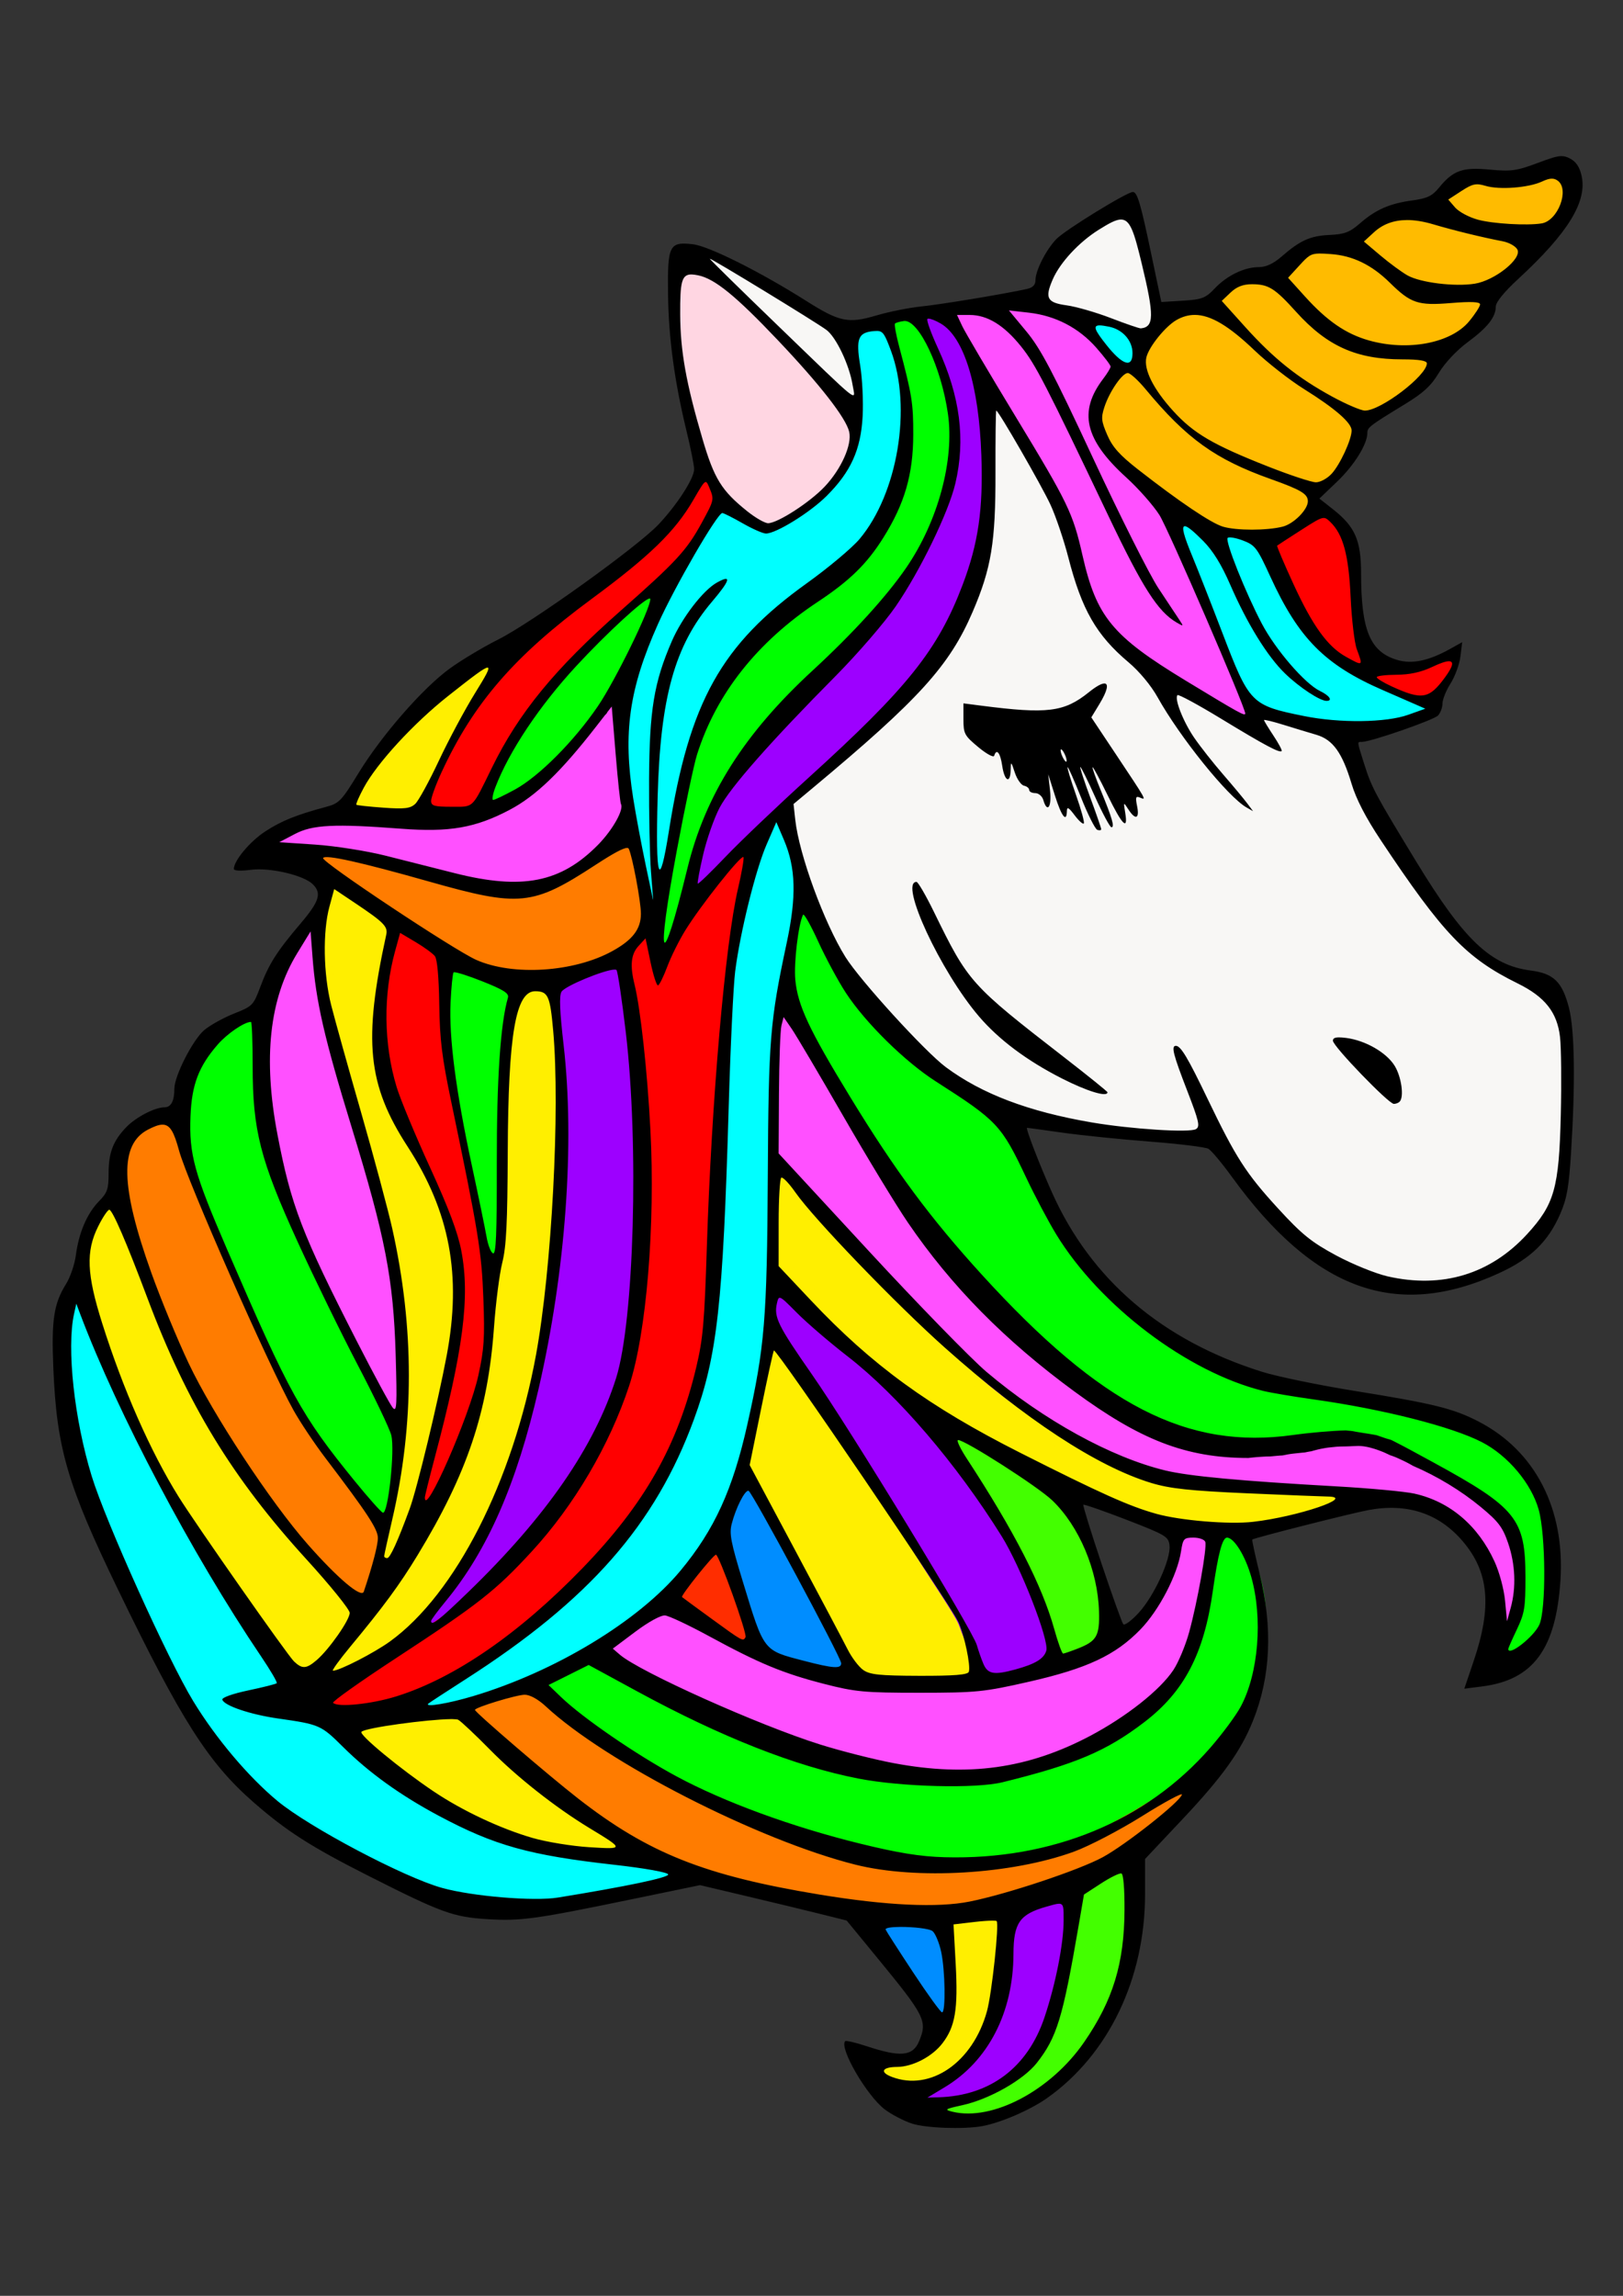 <?xml version="1.0" encoding="UTF-8" standalone="no"?>
<!-- Created with Inkscape (http://www.inkscape.org/) -->

<svg
   xmlns:dc="http://purl.org/dc/elements/1.1/"
   xmlns:cc="http://creativecommons.org/ns#"
   xmlns:rdf="http://www.w3.org/1999/02/22-rdf-syntax-ns#"
   xmlns:svg="http://www.w3.org/2000/svg"
   xmlns="http://www.w3.org/2000/svg"
   xmlns:sodipodi="http://sodipodi.sourceforge.net/DTD/sodipodi-0.dtd"
   xmlns:inkscape="http://www.inkscape.org/namespaces/inkscape"
   width="210mm"
   height="297mm"
   viewBox="0 0 210 297"
   version="1.1"
   id="svg8"
   inkscape:version="0.92.3 (2405546, 2018-03-11)"
   sodipodi:docname="unicorn2.svg"
   inkscape:export-filename="C:\Users\mrpav\Desktop\jednorožec.png"
   inkscape:export-xdpi="90"
   inkscape:export-ydpi="90">
  <rect x="0" y="0" width="210" height="297" fill="#333333" stroke="none"/>
  <defs
     id="defs2" />
  <sodipodi:namedview
     id="base"
     pagecolor="#ffffff"
     bordercolor="#666666"
     borderopacity="1.0"
     inkscape:pageopacity="0.0"
     inkscape:pageshadow="2"
     inkscape:zoom="0.49497476"
     inkscape:cx="791.67252"
     inkscape:cy="678.90731"
     inkscape:document-units="mm"
     inkscape:current-layer="layer1"
     showgrid="false"
     inkscape:window-width="1875"
     inkscape:window-height="1025"
     inkscape:window-x="1965"
     inkscape:window-y="387"
     inkscape:window-maximized="1" />
  <g
     inkscape:label="Vrstva 1"
     inkscape:groupmode="layer"
     id="layer1">
    <path
       style="fill:#ff0000;fill-opacity:1;stroke:#ff0000;stroke-width:1.631;stroke-miterlimit:4;stroke-dasharray:none;stroke-dashoffset:0;stroke-opacity:1"
       d="m 184.282,89.879 c 0.742,-0.152 1.339,-0.607 2.188,-1.667 0.758,-0.947 1.363,-1.96 1.363,-2.283 0,-0.541 -0.51,-0.471 -2.361,0.322 -1.808,0.775 -3.035,1.053 -4.681,1.062 -0.881,0.008 -2.362,0.147 -2.5,0.24 -0.231,0.156 0.848,0.806 2.556,1.542 1.629,0.701 2.673,0.94 3.435,0.784 z"
       id="path4858"
       inkscape:connector-curvature="0" />
    <path
       style="fill:#00ffff;fill-opacity:1;stroke:#00ffff;stroke-width:1.712;stroke-miterlimit:4;stroke-dasharray:none;stroke-dashoffset:0;stroke-opacity:1"
       d="m 71.885,245.484 c 1.086,-0.151 6.556,-1.099 8.476,-1.47 3.253,-0.628 5.444,-1.152 5.898,-1.412 0.212,-0.121 0.209,-0.124 -0.249,-0.267 -1.014,-0.316 -3.37,-0.689 -7.041,-1.115 -10.719,-1.244 -15.224,-2.531 -22.392,-6.397 -5.1,-2.751 -8.615,-5.302 -12.524,-9.091 -0.742,-0.719 -1.55,-1.454 -1.796,-1.632 -1.072,-0.778 -2.21,-1.142 -4.698,-1.504 -3.305,-0.481 -5.617,-1.01 -7.237,-1.657 -0.82,-0.327 -1.517,-0.788 -1.56,-1.029 -0.059,-0.337 1.103,-0.763 3.568,-1.309 2.061,-0.457 3.321,-0.787 3.376,-0.885 0.025,-0.045 -0.018,-0.217 -0.095,-0.383 -0.204,-0.434 -1.608,-2.661 -3.106,-4.925 -7.132,-10.778 -14.891,-25.141 -19.915,-36.866 -0.752,-1.756 -2.523,-6.174 -2.668,-6.658 -0.045,-0.15 -0.333,1.104 -0.507,2.207 -0.073,0.465 -0.107,1.588 -0.103,3.449 0.005,2.254 0.04,3.071 0.194,4.461 0.453,4.098 1.219,7.989 2.25,11.431 1.02,3.404 3.283,8.938 6.799,16.621 3.825,8.358 5.724,11.999 7.975,15.293 3.256,4.762 7.366,9.208 10.74,11.619 4.444,3.175 13.293,7.844 18.38,9.697 2.569,0.936 5.843,1.512 10.414,1.833 1.594,0.112 4.983,0.106 5.821,-0.011 z"
       id="path4900"
       inkscape:connector-curvature="0" />
    <path
       style="fill:#00ff00;fill-opacity:1;stroke:#00ff00;stroke-width:1.211;stroke-miterlimit:4;stroke-dasharray:none;stroke-dashoffset:0;stroke-opacity:1"
       d="m 63.938,161.947 c 0.213,-0.611 0.297,-3.121 0.3,-8.948 0.003,-4.943 0.074,-9.926 0.18,-12.454 0.217,-5.199 0.637,-9.119 1.197,-11.172 0.066,-0.243 0.104,-0.497 0.085,-0.565 -0.064,-0.222 -0.466,-0.54 -1.074,-0.852 -1.247,-0.641 -4.565,-1.9 -5.506,-2.089 -0.454,-0.091 -0.452,-0.094 -0.54,0.593 -0.233,1.803 -0.332,4.213 -0.25,6.101 0.212,4.867 0.99,9.92 2.958,19.203 0.789,3.724 1.357,6.479 1.646,7.996 0.198,1.038 0.459,1.853 0.688,2.15 0.181,0.235 0.244,0.242 0.316,0.037 z"
       id="path4880"
       inkscape:connector-curvature="0" />
    <path
       style="fill:#00ff00;fill-opacity:1;stroke:#00ff00;stroke-width:1.211;stroke-miterlimit:4;stroke-dasharray:none;stroke-dashoffset:0;stroke-opacity:1"
       d="m 64.477,103.202 c 0.981,-0.446 2.664,-1.373 3.329,-1.833 1.844,-1.276 3.69,-2.976 5.885,-5.418 2.417,-2.689 3.933,-4.837 5.722,-8.108 2.072,-3.786 4.54,-9.148 4.664,-10.129 l 0.038,-0.3 -0.212,0.097 c -1.154,0.526 -5.354,4.424 -9.011,8.364 -3.593,3.871 -6.458,7.696 -8.624,11.515 -1.618,2.853 -2.891,6.057 -2.402,6.046 0.057,0 0.332,-0.106 0.611,-0.233 z"
       id="path4878"
       inkscape:connector-curvature="0" />
    <path
       style="fill:#ff0000;fill-opacity:1;stroke:#ff0000;stroke-width:1.712;stroke-miterlimit:4;stroke-dasharray:none;stroke-dashoffset:0;stroke-opacity:1"
       d="m 55.399,193.749 c 0.897,-1.029 3.561,-6.967 5.128,-11.431 0.637,-1.813 1.083,-3.334 1.388,-4.731 0.583,-2.669 0.59,-2.751 0.586,-6.9 -0.008,-7.174 -0.337,-9.635 -3.043,-22.763 -2.533,-12.289 -2.441,-11.622 -2.729,-19.728 -0.083,-2.332 -0.245,-4.006 -0.424,-4.37 -0.117,-0.238 -0.774,-0.761 -1.812,-1.44 -1.052,-0.689 -2.655,-1.625 -2.7,-1.577 -0.074,0.081 -0.964,3.496 -1.134,4.353 -0.361,1.819 -0.518,3.341 -0.568,5.529 -0.082,3.558 0.283,6.543 1.173,9.6 0.471,1.615 2.046,5.459 4.241,10.347 2.926,6.516 3.852,9.031 4.299,11.68 0.987,5.855 0.178,11.994 -3.403,25.809 -1.154,4.452 -1.36,5.305 -1.36,5.638 0,0.303 0.083,0.3 0.358,-0.015 z"
       id="path4876"
       inkscape:connector-curvature="0" />
    <path
       style="fill:#ff0000;fill-opacity:1;stroke:#ff0000;stroke-width:0.856;stroke-miterlimit:4;stroke-dasharray:none;stroke-dashoffset:0;stroke-opacity:1"
       d="m 60.14,104.313 c 0.562,-0.088 0.94,-0.34 1.348,-0.899 0.334,-0.457 0.676,-1.105 1.848,-3.499 0.785,-1.603 1.316,-2.617 1.938,-3.698 2.769,-4.812 6.41,-9.226 11.754,-14.252 1.073,-1.009 2.161,-1.995 4.09,-3.706 5.733,-5.083 7.326,-6.75 8.883,-9.289 0.708,-1.155 1.782,-3.176 1.993,-3.753 0.244,-0.667 0.216,-1.016 -0.153,-1.927 -0.286,-0.705 -0.415,-0.917 -0.557,-0.919 -0.109,0 -0.428,0.415 -0.824,1.074 -0.215,0.357 -0.613,1.022 -0.886,1.477 -1.128,1.882 -2.347,3.45 -3.89,5.003 -2.183,2.198 -4.38,4.027 -8.843,7.357 -1.887,1.408 -2.478,1.86 -3.525,2.692 -6.035,4.8 -10.093,9.23 -13.31,14.528 -1.636,2.695 -3.41,6.368 -4.02,8.324 -0.176,0.563 -0.211,0.875 -0.121,1.088 0.062,0.149 0.32,0.283 0.668,0.349 0.338,0.063 3.255,0.101 3.605,0.046 z"
       id="path4874"
       inkscape:connector-curvature="0" />
    <path
       style="fill:#00ff00;fill-opacity:1;stroke:#00ff00;stroke-width:1.712;stroke-miterlimit:4;stroke-dasharray:none;stroke-dashoffset:0;stroke-opacity:1"
       d="m 86.325,121.417 c 0.479,-1.109 1.186,-3.538 2.187,-7.519 0.768,-3.053 1.177,-4.477 1.732,-6.024 2.663,-7.43 7.157,-13.897 14.381,-20.694 3.542,-3.332 4.88,-4.672 7.258,-7.263 3.316,-3.613 5.162,-5.999 6.665,-8.616 2.923,-5.09 4.531,-11.319 4.205,-16.294 -0.34,-5.182 -3.031,-12.171 -5.109,-13.268 -0.408,-0.215 -0.947,-0.209 -1.544,0.018 l -0.28,0.106 0.05,0.518 c 0.054,0.563 0.225,1.302 1.137,4.901 0.969,3.828 1.195,5.429 1.195,8.488 0,5.681 -1.114,9.49 -4.166,14.245 -1.907,2.972 -4.081,5.078 -7.935,7.69 -3.127,2.119 -4.906,3.561 -7.221,5.851 -3.763,3.723 -6.779,8.507 -8.41,13.342 -1.32,3.912 -4.898,23.491 -4.527,24.768 0.083,0.287 0.176,0.226 0.382,-0.25 z"
       id="path4872"
       inkscape:connector-curvature="0" />
    <path
       style="fill:#00ffff;fill-opacity:1;stroke:#00ffff;stroke-width:1.712;stroke-miterlimit:4;stroke-dasharray:none;stroke-dashoffset:0;stroke-opacity:1"
       d="m 84.386,115.401 c 0.003,-0.101 -0.05,-0.867 -0.118,-1.701 -0.227,-2.794 -0.318,-7.092 -0.27,-12.829 0.044,-5.347 0.087,-6.396 0.358,-8.738 0.722,-6.242 3.439,-12.321 7.038,-15.743 1.127,-1.072 2.699,-1.845 2.699,-1.328 0,0.281 -0.599,1.169 -1.65,2.448 -1.907,2.32 -2.944,3.911 -3.886,5.958 -1.985,4.317 -2.897,8.953 -3.333,16.943 -0.13,2.384 -0.15,11.069 -0.027,11.582 0.268,1.116 0.539,0.073 1.599,-6.155 2.402,-14.117 6.125,-21.289 14.626,-28.171 0.529,-0.428 1.858,-1.44 2.952,-2.248 2.317,-1.711 4.573,-3.536 5.804,-4.695 5.569,-5.243 7.992,-17.301 5.08,-25.273 -0.479,-1.312 -0.883,-2.15 -1.144,-2.374 -0.4,-0.343 -1.825,-0.222 -2.414,0.205 -0.66,0.479 -0.738,1.331 -0.372,4.017 0.571,4.179 0.436,8.048 -0.372,10.686 -1.133,3.701 -4.297,7.2 -8.893,9.832 -1.133,0.649 -1.985,1.039 -2.569,1.175 -0.393,0.092 -0.505,0.078 -1.086,-0.133 -0.357,-0.129 -1.579,-0.73 -2.716,-1.334 -1.137,-0.604 -2.133,-1.099 -2.212,-1.099 -0.675,0 -6.438,10.026 -8.559,14.89 -1.893,4.34 -2.9,7.773 -3.364,11.46 -0.183,1.456 -0.21,5.329 -0.049,6.944 0.274,2.747 1.1,7.547 2.209,12.836 0.634,3.028 0.658,3.13 0.667,2.845 z"
       id="path4870"
       inkscape:connector-curvature="0" />
    <g
       id="g4836"
       transform="matrix(-0.223,0,0,0.243,130.115,304.944)">
      <path
         transform="scale(0.265)"
         inkscape:connector-curvature="0"
         id="path4760"
         d="m -957.366,-2167.481 c -67.409,-10.134 -130.892,-40.961 -176.939,-85.917 -68.111,-66.499 -77.346,-98.705 -79.064,-275.702 -0.627,-64.656 0.933,-127.352 3.468,-139.325 7.195,-33.985 38.636,-63.564 102.362,-96.298 101.797,-52.289 145.832,-93.338 252.203,-235.102 60.183,-80.207 86.581,-124.847 106.739,-180.497 19.777,-54.601 38.087,-69.746 106.568,-88.148 31.373,-8.431 60.059,-15.329 63.745,-15.329 3.687,0 -1.027,10.671 -10.475,23.715 -9.448,13.043 -17.179,26.179 -17.179,29.191 0,9.9 29.715,-1.667 91.098,-35.459 86.52,-47.632 132.452,-70.087 136.035,-66.504 8.743,8.743 -37.461,80.357 -88.357,136.946 -66.614,74.066 -78.729,89.255 -71.194,89.255 23.422,0 122.56,-105.884 194.949,-208.215 27.763,-39.246 59.414,-75.831 83.481,-96.491 69.219,-59.423 89.633,-93.474 128.03,-213.557 24.572,-76.846 50.074,-127.34 114.564,-226.839 l 32.937,-50.817 4.077,119.388 c 4.618,135.23 11.736,182.272 37.239,246.127 47.771,119.608 126.395,204.262 341.365,367.547 l 63.946,48.571 -3.391,25.714 c -9.742,73.876 -60.73,203.731 -107.795,274.527 -35.496,53.394 -176.648,194.917 -229.281,229.884 -106.542,70.782 -256.869,110.246 -464.692,121.991 -61.24,3.461 -68.822,2.849 -72.15,-5.823 -2.164,-5.639 7.331,-38.119 22.711,-77.683 26.749,-68.814 30.884,-85.752 20.938,-85.752 -11.077,0 -27.737,24.664 -74.275,109.955 -66.321,121.549 -84.531,146.978 -156.79,218.955 -56.18,55.96 -69.659,66.206 -117.729,89.485 -29.857,14.459 -71.223,31.451 -91.924,37.759 -38.145,11.624 -113.886,19.16 -145.219,14.449 z m 181.5,-413.042 c 51.798,-50.365 62.828,-63.852 57.041,-69.745 -17.428,-17.75 -108.363,17.966 -134.124,52.678 -11.646,15.694 -19.547,55.904 -13.884,70.662 7.554,19.686 27.975,7.654 90.966,-53.595 z m 599.034,34.655 c 83.121,-28.629 181.041,-89.296 235.396,-145.84 58.5,-60.857 138.519,-198.184 145.409,-249.547 2.776,-20.7 1.867,-23.448 -7.178,-21.695 -6.425,1.245 -25.772,29.605 -50.959,74.7 -68.073,121.877 -79.437,133.206 -276.058,275.196 -109.156,78.827 -118.181,91.836 -46.609,67.185 z m -7.503,-542.216 12.421,-21.429 0.131,16.783 0.131,16.783 16.512,-15.819 c 10.958,-10.498 17.318,-13.401 18.909,-8.629 3.569,10.708 15.3,1.077 23.82,-19.556 7.173,-17.371 7.663,-17.593 11.652,-5.277 5.412,16.711 11.433,16.27 19.497,-1.429 3.818,-8.38 11.284,-14.286 18.06,-14.286 6.353,0 11.551,-2.398 11.551,-5.329 0,-2.931 4.69,-6.818 10.423,-8.637 5.733,-1.819 14.568,-11.636 19.635,-21.814 8.288,-16.65 9.248,-17.169 9.577,-5.172 0.559,20.381 13.641,11.765 20.938,-13.791 4.537,-15.891 9.151,-21.904 15.879,-20.695 12.904,2.319 60.84,-32.855 67.078,-49.219 2.773,-7.276 5.042,-23.707 5.042,-36.514 v -23.285 l -32.857,3.762 c -18.071,2.069 -60.237,5.372 -93.702,7.339 -72.764,4.278 -104.124,-2.117 -146.21,-29.815 -16.452,-10.828 -33.809,-19.686 -38.571,-19.686 -12.886,0 -10.498,17.498 5.626,41.227 7.857,11.563 14.286,23.759 14.286,27.104 0,3.344 -17.542,29.838 -38.982,58.875 -60.113,81.412 -73.416,102.947 -65.272,105.662 3.911,1.304 7.111,9.87 7.111,19.037 0,18.956 12.76,22.666 22.934,6.667 5.332,-8.385 5.836,-7.518 3.12,5.364 -5.517,26.169 7.255,23.679 25.987,-5.066 11.071,-16.989 16.332,-22 13.815,-13.155 -15.754,55.343 -6.951,58.352 19.699,6.735 17.4,-33.701 23.164,-33.879 9.416,-0.29 -14.668,35.838 -16.276,44.984 -7.907,44.984 4.308,0 13.423,-9.643 20.254,-21.429 z"
         style="fill:#f8f7f5;fill-opacity:1;stroke:#f8f7f5;stroke-width:28.917;stroke-miterlimit:4;stroke-dasharray:none;stroke-dashoffset:0;stroke-opacity:1" />
      <path
         d="m 39.41,-847.79 a 65.348,62.555 0 0 1 -58.945,68.038 65.348,62.555 0 0 1 -71.176,-56.311 65.348,62.555 0 0 1 58.705,-68.228 65.348,62.555 0 0 1 71.374,56.08"
         sodipodi:open="true"
         sodipodi:end="6.1842426"
         sodipodi:start="6.190997"
         sodipodi:ry="62.555058"
         sodipodi:rx="65.348267"
         sodipodi:cy="-842.03119"
         sodipodi:cx="-25.660765"
         sodipodi:type="arc"
         id="path4832"
         style="fill:#f8f7f5;fill-opacity:1;stroke:#f8f7f5;stroke-width:8.74;stroke-miterlimit:4;stroke-dasharray:none;stroke-dashoffset:0;stroke-opacity:1" />
    </g>
    <path
       style="fill:#ffbb00;fill-opacity:1;stroke:#ffbb00;stroke-width:1.631;stroke-miterlimit:4;stroke-dasharray:none;stroke-dashoffset:0;stroke-opacity:1"
       d="m 164.618,68.281 c 1.525,-0.193 2.484,-0.643 3.459,-1.624 0.999,-1.004 1.264,-1.689 0.892,-2.308 -0.382,-0.636 -1.091,-0.993 -4.577,-2.31 -7.136,-2.695 -9.866,-4.564 -15.054,-10.311 -1.551,-1.718 -2.984,-3.169 -3.184,-3.225 -0.558,-0.155 -0.985,0.194 -1.846,1.511 -0.958,1.464 -1.576,3.039 -1.581,4.03 -0.005,0.85 0.752,2.721 1.535,3.8 1.302,1.793 10.341,8.52 13.27,9.876 1.488,0.689 4.308,0.912 7.086,0.56 z"
       id="path4838"
       inkscape:connector-curvature="0" />
    <path
       style="fill:#ffbb00;fill-opacity:1;stroke:#ffbb00;stroke-width:1.648;stroke-miterlimit:4;stroke-dasharray:none;stroke-dashoffset:0;stroke-opacity:1"
       d="m 170.825,62.249 c 0.687,-0.234 1.405,-0.831 1.945,-1.616 1.313,-1.909 2.33,-4.643 1.992,-5.355 -0.48,-1.012 -2.161,-2.408 -5.532,-4.593 -2.781,-1.803 -4.83,-3.389 -7.033,-5.444 -4.591,-4.283 -7.227,-5.311 -9.877,-3.852 -0.566,0.312 -1.24,0.903 -1.993,1.746 -0.828,0.928 -1.402,1.749 -1.743,2.494 -0.247,0.539 -0.253,0.569 -0.253,1.203 0,0.744 0.112,1.183 0.539,2.114 1.07,2.331 3.688,5.328 6.136,7.022 2.052,1.42 5.901,3.205 10.8,5.008 3.428,1.262 4.36,1.498 5.018,1.274 z"
       id="path4840"
       inkscape:connector-curvature="0" />
    <path
       style="fill:#ffbb00;fill-opacity:1;stroke:#ffbb00;stroke-width:1.648;stroke-miterlimit:4;stroke-dasharray:none;stroke-dashoffset:0;stroke-opacity:1"
       d="m 177.136,53.015 c 1.229,-0.306 3.293,-1.56 5.158,-3.134 0.745,-0.629 1.722,-1.653 1.991,-2.087 0.193,-0.311 0.337,-0.723 0.294,-0.843 -0.086,-0.245 -1.087,-0.411 -2.493,-0.413 -4.867,-0.008 -7.984,-0.867 -10.948,-3.025 -1.149,-0.837 -1.891,-1.521 -3.604,-3.326 -1.681,-1.771 -2.144,-2.211 -2.778,-2.641 -0.886,-0.601 -2.092,-0.862 -3.3,-0.714 -0.718,0.087 -1.171,0.256 -1.705,0.634 -0.303,0.214 -1.181,0.996 -1.575,1.402 -0.068,0.07 3.473,4.031 4.735,5.296 2.576,2.581 4.676,4.257 7.481,5.969 2.388,1.457 5.27,2.84 6.127,2.94 0.142,0.016 0.419,-0.01 0.616,-0.059 z"
       id="path4842"
       inkscape:connector-curvature="0" />
    <path
       style="fill:#ffbb00;fill-opacity:1;stroke:#ffbb00;stroke-width:1.648;stroke-miterlimit:4;stroke-dasharray:none;stroke-dashoffset:0;stroke-opacity:1"
       d="m 183.1,44.582 c 3.008,-0.268 5.461,-1.327 6.902,-2.978 0.806,-0.923 1.529,-2.04 1.456,-2.248 -0.018,-0.05 -0.134,-0.123 -0.259,-0.161 -0.332,-0.1 -1.913,-0.085 -3.402,0.034 -1.755,0.14 -3.598,0.099 -4.299,-0.096 -0.606,-0.168 -1.248,-0.486 -1.818,-0.898 -0.391,-0.283 -0.741,-0.594 -2.386,-2.122 -1.581,-1.469 -3.557,-2.549 -5.432,-2.968 -1.137,-0.255 -3.032,-0.391 -3.708,-0.267 -0.658,0.121 -0.939,0.34 -2.248,1.751 -0.648,0.699 -1.172,1.294 -1.163,1.322 0.04,0.129 3.201,3.543 3.808,4.113 2.397,2.252 4.475,3.44 7.157,4.095 1.764,0.431 3.653,0.579 5.391,0.424 z"
       id="path4844"
       inkscape:connector-curvature="0" />
    <path
       style="fill:#ffbb00;fill-opacity:1;stroke:#ffbb00;stroke-width:1.648;stroke-miterlimit:4;stroke-dasharray:none;stroke-dashoffset:0;stroke-opacity:1"
       d="m 190.252,36.751 c 0.115,-0.015 0.391,-0.056 0.613,-0.092 2.43,-0.388 5.914,-3.12 5.469,-4.291 -0.204,-0.538 -1.024,-0.938 -2.594,-1.265 -2.631,-0.549 -4.411,-0.982 -7.365,-1.791 -2.473,-0.678 -3.1,-0.793 -4.324,-0.792 -1.435,6.18e-4 -2.55,0.317 -3.568,1.013 -0.345,0.236 -1.509,1.247 -1.88,1.633 -0.067,0.07 0.143,0.273 1.223,1.185 1.932,1.632 3.421,2.753 4.295,3.235 0.793,0.436 1.987,0.767 3.678,1.018 0.685,0.102 1.307,0.139 2.573,0.155 0.918,0.012 1.764,0.009 1.879,-0.008 z"
       id="path4846"
       inkscape:connector-curvature="0" />
    <path
       style="fill:#ffbb00;fill-opacity:1;stroke:#ffbb00;stroke-width:1.648;stroke-miterlimit:4;stroke-dasharray:none;stroke-dashoffset:0;stroke-opacity:1"
       d="m 199.137,28.921 c 0.807,-0.103 1.314,-0.386 1.875,-1.047 0.705,-0.831 1.122,-1.894 1.131,-2.887 0.007,-0.743 -0.111,-1.103 -0.476,-1.453 -0.507,-0.486 -0.983,-0.505 -2.016,-0.079 -0.716,0.295 -1.094,0.415 -1.737,0.549 -1.981,0.413 -4.154,0.441 -5.662,0.073 -0.986,-0.241 -1.154,-0.255 -1.583,-0.135 -0.467,0.13 -0.93,0.384 -2.225,1.22 l -1.002,0.647 0.361,0.444 c 0.497,0.611 0.754,0.854 1.232,1.164 1.638,1.06 3.791,1.49 7.716,1.539 1.066,0.013 2.139,0 2.385,-0.033 z"
       id="path4848"
       inkscape:connector-curvature="0" />
    <path
       style="fill:#f8f7f5;fill-opacity:1;stroke:#f8f7f5;stroke-width:1.165;stroke-miterlimit:4;stroke-dasharray:none;stroke-dashoffset:0;stroke-opacity:1"
       d="m 148.088,42.352 c 0.893,-0.309 1.03,-1.413 0.52,-4.182 -0.326,-1.767 -1.258,-5.681 -1.709,-7.174 -0.126,-0.417 -0.343,-1.013 -0.483,-1.323 -0.67,-1.49 -1.339,-1.608 -3.189,-0.561 -1.94,1.097 -3.472,2.323 -4.864,3.89 -1.148,1.292 -1.848,2.395 -2.361,3.715 -0.486,1.252 -0.433,1.889 0.186,2.262 0.334,0.201 0.747,0.321 1.584,0.458 1.852,0.305 3.403,0.759 6.663,1.952 3.056,1.118 3.14,1.141 3.653,0.963 z"
       id="path4850"
       inkscape:connector-curvature="0" />
    <path
       style="fill:#f8f7f5;fill-opacity:1;stroke:#f8f7f5;stroke-width:1.165;stroke-miterlimit:4;stroke-dasharray:none;stroke-dashoffset:0;stroke-opacity:1"
       d="m 110.48,50.935 c 0,-0.086 -0.077,-0.568 -0.171,-1.069 -0.409,-2.182 -1.345,-4.504 -2.472,-6.136 -0.615,-0.89 -0.784,-1.015 -4.484,-3.317 -5.219,-3.248 -11.303,-6.9 -11.371,-6.827 -0.044,0.048 3.77,3.783 10.696,10.473 6.442,6.222 7.327,7.033 7.681,7.033 0.108,0 0.12,-0.015 0.12,-0.157 z"
       id="path4852"
       inkscape:connector-curvature="0" />
    <path
       style="fill:#ffd6e2;fill-opacity:1;stroke:#ffd6e2;stroke-width:1.165;stroke-miterlimit:4;stroke-dasharray:none;stroke-dashoffset:0;stroke-opacity:1"
       d="m 99.579,67.646 c 1.441,-0.327 4.672,-2.38 6.578,-4.179 1.898,-1.791 3.44,-4.462 3.717,-6.437 0.082,-0.581 0.052,-0.964 -0.113,-1.461 -0.63,-1.897 -4.236,-6.431 -9.445,-11.873 -5.506,-5.753 -7.954,-7.696 -10.197,-8.098 -1.333,-0.239 -1.75,0.099 -1.98,1.604 -0.107,0.7 -0.105,5.237 0.003,6.469 0.339,3.861 1.056,7.257 2.756,13.06 1.332,4.546 2.247,6.239 4.462,8.254 1.388,1.262 2.841,2.288 3.678,2.595 0.254,0.093 0.362,0.106 0.539,0.067 z"
       id="path4854"
       inkscape:connector-curvature="0" />
    <path
       style="fill:#ff0000;fill-opacity:1;stroke:#ff0000;stroke-width:1.631;stroke-miterlimit:4;stroke-dasharray:none;stroke-dashoffset:0;stroke-opacity:1"
       d="m 175.993,85.452 c -0.03,-0.164 -0.171,-0.629 -0.314,-1.032 -0.464,-1.314 -0.713,-3.193 -0.961,-7.269 -0.205,-3.375 -0.418,-4.93 -0.891,-6.53 -0.419,-1.413 -1.152,-2.638 -1.964,-3.279 -0.465,-0.367 -0.796,-0.344 -1.616,0.113 -0.665,0.371 -4.481,2.802 -4.803,3.06 -0.164,0.131 -0.162,0.145 0.119,0.855 0.474,1.2 2.398,5.431 3.005,6.608 1.529,2.967 2.905,4.884 4.381,6.103 0.635,0.524 2.641,1.668 2.926,1.668 0.151,0 0.166,-0.039 0.119,-0.299 z"
       id="path4856"
       inkscape:connector-curvature="0" />
    <path
       style="fill:#00ffff;fill-opacity:1;stroke:#00ffff;stroke-width:1.165;stroke-miterlimit:4;stroke-dasharray:none;stroke-dashoffset:0;stroke-opacity:1"
       d="m 177.418,93.197 c 2.371,-0.12 3.91,-0.424 5.938,-1.17 l 0.962,-0.354 -3.028,-1.322 c -3.638,-1.588 -5.297,-2.381 -6.555,-3.135 -3.869,-2.317 -6.343,-4.942 -8.707,-9.237 -0.362,-0.658 -1.146,-2.227 -1.742,-3.487 -1.612,-3.407 -1.923,-3.852 -3.034,-4.344 -1.014,-0.45 -2.263,-0.713 -2.382,-0.504 -0.195,0.345 1.212,4.144 2.906,7.843 1.437,3.139 2.158,4.437 3.411,6.149 2.065,2.818 4.074,4.86 5.615,5.705 1.113,0.61 1.567,1.197 1.038,1.342 -0.933,0.255 -4.541,-2.252 -6.515,-4.526 -1.964,-2.263 -3.748,-5.25 -5.884,-9.852 -1.269,-2.734 -1.758,-3.658 -2.511,-4.75 -0.993,-1.439 -3.355,-3.631 -3.678,-3.414 -0.15,0.101 -0.081,0.726 0.162,1.47 0.132,0.405 0.717,1.919 1.3,3.366 0.583,1.447 1.881,4.758 2.885,7.358 3.537,9.161 4.148,10.154 6.88,11.196 1.87,0.713 6.126,1.494 8.849,1.624 2.172,0.104 2.775,0.11 4.09,0.043 z"
       id="path4860"
       inkscape:connector-curvature="0" />
    <path
       style="fill:#ff50ff;fill-opacity:1;stroke:#ff50ff;stroke-width:1.664;stroke-miterlimit:4;stroke-dasharray:none;stroke-dashoffset:0;stroke-opacity:1"
       d="m 161.054,92.244 c 0,-0.636 -6.185,-15.16 -9.581,-22.499 -1.158,-2.502 -1.481,-3.122 -1.986,-3.803 -0.841,-1.136 -2.491,-2.935 -4.035,-4.4 -2.191,-2.08 -3.315,-3.502 -4.019,-5.086 -1.094,-2.462 -0.755,-4.556 1.187,-7.342 0.43,-0.617 0.847,-1.258 0.927,-1.426 l 0.145,-0.305 -0.363,-0.522 c -0.665,-0.956 -2.763,-3.164 -3.569,-3.757 -1.492,-1.098 -3.346,-1.957 -5.024,-2.33 -0.807,-0.179 -3.947,-0.593 -4.007,-0.527 -0.016,0.018 0.466,0.63 1.072,1.361 1.823,2.198 2.36,2.963 3.42,4.87 1.196,2.15 2.48,4.764 5.424,11.037 3.445,7.341 5.461,11.475 7.396,15.163 1.399,2.666 1.496,2.829 3.428,5.747 0.866,1.308 1.553,2.414 1.528,2.459 -0.025,0.045 -0.244,-0.026 -0.485,-0.159 -2.244,-1.233 -3.991,-3.647 -7.079,-9.782 -0.674,-1.339 -1.27,-2.575 -5.124,-10.623 -4.145,-8.656 -6.02,-12.317 -7.211,-14.085 -1.165,-1.728 -2.654,-3.318 -3.924,-4.188 -1.344,-0.921 -2.171,-1.179 -3.988,-1.247 l -1.333,-0.049 0.441,0.909 c 0.675,1.39 3.121,5.565 7.537,12.865 4.054,6.701 5.226,8.775 6.287,11.129 0.867,1.922 1.22,3.017 1.971,6.116 0.708,2.921 1.104,4.171 1.822,5.748 1.449,3.185 3.541,5.326 8.223,8.415 2.908,1.919 10.489,6.438 10.8,6.438 0.067,0 0.122,-0.056 0.122,-0.126 z"
       id="path4862"
       inkscape:connector-curvature="0" />
    <path
       style="fill:#00ffff;fill-opacity:1;stroke:#00ffff;stroke-width:1.198;stroke-miterlimit:4;stroke-dasharray:none;stroke-dashoffset:0;stroke-opacity:1"
       d="m 146.107,46.848 c 0.214,-0.094 0.357,-0.573 0.357,-1.198 -1.8e-4,-1.709 -1.321,-3.052 -3.35,-3.407 -1.692,-0.296 -1.71,0.022 -0.114,2.107 1.36,1.776 2.558,2.74 3.107,2.498 z"
       id="path4864"
       inkscape:connector-curvature="0" />
    <path
       style="fill:#ff50ff;fill-opacity:1;stroke:#ff50ff;stroke-width:1.211;stroke-miterlimit:4;stroke-dasharray:none;stroke-dashoffset:0;stroke-opacity:1"
       d="m 67.782,113.996 c 1.804,-0.133 3.511,-0.586 5.05,-1.34 2.958,-1.449 6.101,-4.602 7.261,-7.287 0.282,-0.651 0.307,-0.971 0.148,-1.869 -0.137,-0.774 -0.362,-3.087 -0.755,-7.76 -0.194,-2.301 -0.361,-4.194 -0.372,-4.206 -0.011,-0.012 -0.637,0.771 -1.392,1.741 -2.046,2.629 -3.309,4.151 -4.738,5.707 -2.57,2.799 -4.595,4.479 -6.891,5.718 -2.656,1.433 -4.796,2.153 -7.484,2.519 -1.391,0.189 -4.955,0.161 -7.961,-0.063 -3.36,-0.25 -5.328,-0.329 -7.126,-0.287 -2.126,0.05 -3.195,0.199 -4.327,0.6 -0.471,0.167 -2.91,1.393 -2.867,1.441 0.013,0.014 1.08,0.096 2.371,0.183 3.155,0.212 4.208,0.32 6.403,0.652 2.643,0.401 3.267,0.54 9.721,2.167 6.827,1.721 7.799,1.916 10.406,2.089 1.1,0.073 1.49,0.072 2.554,-0.008 z"
       id="path4884"
       inkscape:connector-curvature="0" />
    <path
       style="fill:#ff7c00;fill-opacity:1;stroke:#ff7c00;stroke-width:1.211;stroke-miterlimit:4;stroke-dasharray:none;stroke-dashoffset:0;stroke-opacity:1"
       d="m 70.291,125.408 c 1.614,-0.117 3.397,-0.413 4.859,-0.806 3.355,-0.902 6.127,-2.525 7.144,-4.184 0.757,-1.235 0.769,-2.329 0.067,-6.219 -0.265,-1.47 -0.629,-3.124 -0.84,-3.818 -0.206,-0.679 -0.281,-0.744 -0.687,-0.603 -0.727,0.253 -1.735,0.829 -3.986,2.277 -3.31,2.129 -4.771,2.926 -6.498,3.544 -2.221,0.795 -4.269,0.884 -7.42,0.321 -1.744,-0.311 -3.472,-0.748 -8.353,-2.112 -8.275,-2.312 -12.484,-3.234 -12.736,-2.791 -0.185,0.327 11.135,8.02 17.119,11.633 2.971,1.794 4.215,2.257 7.097,2.639 0.749,0.099 3.453,0.175 4.234,0.118 z"
       id="path4886"
       inkscape:connector-curvature="0" />
    <path
       style="fill:#ffef00;fill-opacity:1;stroke:#ffef00;stroke-width:1.211;stroke-miterlimit:4;stroke-dasharray:none;stroke-dashoffset:0;stroke-opacity:1"
       d="m 52.52,104.504 c 0.621,-0.091 1.1,-0.371 1.425,-0.833 0.594,-0.842 1.481,-2.505 2.883,-5.406 1.617,-3.347 2.994,-5.901 4.748,-8.812 1.09,-1.809 1.589,-2.729 1.589,-2.93 0,-0.263 -0.567,0.019 -1.679,0.837 -0.999,0.735 -3.589,2.766 -4.523,3.548 -3.334,2.789 -6.944,6.619 -8.864,9.405 -0.531,0.77 -0.912,1.409 -1.325,2.22 -0.359,0.705 -0.693,1.509 -0.648,1.559 0.04,0.043 1.587,0.214 2.846,0.313 1.687,0.133 3.053,0.171 3.548,0.098 z"
       id="path4888"
       inkscape:connector-curvature="0" />
    <path
       style="fill:#ff50ff;fill-opacity:1;stroke:#ff50ff;stroke-width:1.712;stroke-miterlimit:4;stroke-dasharray:none;stroke-dashoffset:0;stroke-opacity:1"
       d="m 51.172,181.995 c 0.143,-0.62 0.003,-7.906 -0.21,-10.93 -0.291,-4.143 -0.781,-7.467 -1.691,-11.477 -0.828,-3.648 -1.534,-6.19 -3.924,-14.137 -3.23,-10.736 -4.206,-14.745 -4.747,-19.498 -0.086,-0.756 -0.428,-4.891 -0.431,-5.219 -0.003,-0.25 -2.223,3.481 -2.778,4.667 -2.624,5.613 -3.106,12.304 -1.514,21.016 1.603,8.773 3.246,13.164 9.586,25.614 2.545,4.998 4.986,9.554 5.36,10.002 0.223,0.267 0.281,0.261 0.35,-0.038 z"
       id="path4890"
       inkscape:connector-curvature="0" />
    <path
       style="fill:#00ff00;fill-opacity:1;stroke:#00ff00;stroke-width:1.712;stroke-miterlimit:4;stroke-dasharray:none;stroke-dashoffset:0;stroke-opacity:1"
       d="m 49.68,195.55 c 0.496,-0.684 1.091,-5.622 1.016,-8.434 l -0.036,-1.336 -0.398,-0.966 c -0.545,-1.321 -1.939,-4.178 -4.018,-8.231 -3.975,-7.751 -8.009,-16.21 -9.912,-20.786 -2.162,-5.196 -3.12,-8.708 -3.5,-12.83 -0.049,-0.531 -0.124,-2.911 -0.167,-5.288 -0.043,-2.377 -0.103,-4.581 -0.134,-4.897 -0.055,-0.562 -0.061,-0.573 -0.278,-0.52 -0.428,0.104 -1.457,0.679 -2.227,1.245 -1.006,0.739 -2.626,2.51 -3.336,3.647 -1.37,2.192 -1.895,4.194 -2.009,7.653 -0.122,3.732 0.402,6.177 2.416,11.259 2.069,5.22 7.84,18.207 9.792,22.034 1.643,3.221 3.314,5.972 5.14,8.461 1.937,2.641 4.551,5.887 6.355,7.893 1.033,1.148 1.172,1.266 1.296,1.096 z"
       id="path4892"
       inkscape:connector-curvature="0" />
    <path
       style="fill:#ff7c00;fill-opacity:1;stroke:#ff7c00;stroke-width:1.712;stroke-miterlimit:4;stroke-dasharray:none;stroke-dashoffset:0;stroke-opacity:1"
       d="m 46.989,205.938 c 0.13,-0.171 1.304,-4.046 1.579,-5.213 0.131,-0.557 0.232,-1.242 0.237,-1.617 0.008,-0.582 -0.024,-0.723 -0.309,-1.334 -0.541,-1.159 -1.78,-2.954 -5.042,-7.302 -5,-6.667 -5.567,-7.65 -10.153,-17.615 -5.141,-11.172 -9.128,-20.618 -10.254,-24.296 -0.445,-1.454 -0.649,-1.96 -0.982,-2.445 -0.549,-0.799 -1.407,-0.761 -2.998,0.132 -0.849,0.476 -1.595,1.266 -1.953,2.068 -0.735,1.645 -0.779,4.138 -0.13,7.404 0.902,4.541 3.789,12.617 7.049,19.717 2.609,5.683 7.943,14.235 13.049,20.92 3.151,4.126 7.333,8.454 9.111,9.43 0.559,0.306 0.664,0.327 0.796,0.152 z"
       id="path4894"
       inkscape:connector-curvature="0" />
    <path
       style="fill:#ffef00;fill-opacity:1;stroke:#ffef00;stroke-width:1.712;stroke-miterlimit:4;stroke-dasharray:none;stroke-dashoffset:0;stroke-opacity:1"
       d="m 50.342,201.304 c 0.493,-0.58 2.329,-5.076 3.052,-7.476 1.131,-3.751 3.393,-13.338 4.351,-18.44 1.374,-7.317 1.013,-13.478 -1.131,-19.314 -1.009,-2.745 -2.043,-4.775 -4.056,-7.956 -2.602,-4.111 -3.844,-7.365 -4.303,-11.267 -0.169,-1.434 -0.126,-4.65 0.088,-6.645 0.226,-2.107 0.646,-4.698 1.189,-7.33 0.231,-1.122 0.421,-2.174 0.421,-2.338 0,-0.843 -0.609,-1.376 -4.791,-4.191 -1.035,-0.697 -1.893,-1.252 -1.907,-1.234 -0.091,0.118 -0.834,3.203 -0.936,3.886 -0.418,2.801 -0.291,6.883 0.306,9.85 0.237,1.18 1.064,4.214 3.407,12.508 3.923,13.886 4.717,16.966 5.518,21.383 0.884,4.88 1.265,8.901 1.332,14.042 0.098,7.493 -0.482,12.623 -2.375,21.03 -0.397,1.762 -0.722,3.299 -0.722,3.416 0,0.177 0.139,0.324 0.306,0.324 0.022,0 0.135,-0.112 0.251,-0.249 z"
       id="path4896"
       inkscape:connector-curvature="0" />
    <path
       style="fill:#ffef00;fill-opacity:1;stroke:#ffef00;stroke-width:1.712;stroke-miterlimit:4;stroke-dasharray:none;stroke-dashoffset:0;stroke-opacity:1"
       d="m 40.11,215.347 c 0.608,-0.379 1.316,-1.018 1.96,-1.769 1.572,-1.832 3.121,-4.256 3.121,-4.886 0,-0.461 -2.122,-3.098 -5.824,-7.237 -2.712,-3.033 -4.284,-4.905 -6.06,-7.22 -4.537,-5.912 -7.917,-11.585 -11.096,-18.624 -1.291,-2.858 -1.81,-4.127 -3.613,-8.829 -2.227,-5.81 -3.67,-9.216 -4.205,-9.923 -0.252,-0.333 -0.263,-0.337 -0.428,-0.176 -0.314,0.307 -1.011,1.519 -1.463,2.548 -1.387,3.151 -1.139,6.141 1.073,12.925 2.801,8.587 6.515,16.782 10.092,22.264 3.281,5.029 13.272,19.237 14.366,20.43 0.675,0.737 1.411,0.913 2.077,0.498 z"
       id="path4898"
       inkscape:connector-curvature="0" />
    <path
       style="fill:#ffef00;fill-opacity:1;stroke:#ffef00;stroke-width:1.712;stroke-miterlimit:4;stroke-dasharray:none;stroke-dashoffset:0;stroke-opacity:1"
       d="m 79.423,239 c 0.104,-0.025 0.19,-0.081 0.19,-0.124 0,-0.179 -0.741,-0.74 -1.996,-1.509 -5.956,-3.651 -10.238,-6.978 -14.576,-11.324 -1.817,-1.821 -3.284,-3.184 -3.693,-3.433 -0.342,-0.208 -0.4,-0.214 -1.578,-0.156 -3.887,0.191 -10.504,1.167 -10.909,1.608 -0.38,0.414 6.298,5.804 10.323,8.333 3.874,2.433 9.242,4.783 12.772,5.591 1.462,0.335 3.586,0.677 5.187,0.835 1.51,0.149 3.975,0.252 4.28,0.178 z"
       id="path4902"
       inkscape:connector-curvature="0" />
    <path
       style="fill:#ffef00;fill-opacity:1;stroke:#ffef00;stroke-width:1.712;stroke-miterlimit:4;stroke-dasharray:none;stroke-dashoffset:0;stroke-opacity:1"
       d="m 44.537,215.597 c 2.097,-0.923 4.744,-2.424 6.199,-3.514 3.672,-2.751 7.284,-7.244 10.346,-12.869 4.341,-7.973 7.409,-17.605 8.833,-27.73 0.904,-6.424 1.515,-13.862 1.824,-22.211 0.108,-2.908 0.107,-10.787 -0.002,-12.922 -0.189,-3.73 -0.513,-6.348 -0.89,-7.187 -0.284,-0.633 -0.659,-0.855 -1.447,-0.858 -0.651,0 -0.911,0.103 -1.317,0.532 -1.198,1.268 -1.828,4.572 -2.17,11.376 -0.046,0.911 -0.12,4.904 -0.166,8.875 -0.112,9.791 -0.226,12.036 -0.72,14.252 -0.396,1.774 -0.758,4.567 -1.05,8.097 -0.302,3.657 -0.558,5.651 -1.057,8.253 -1.353,7.056 -4.111,13.735 -8.904,21.564 -2.295,3.748 -3.887,5.937 -7.888,10.845 -1.697,2.082 -2.904,3.648 -2.97,3.856 -0.061,0.189 0.41,0.066 1.378,-0.36 z"
       id="path4906"
       inkscape:connector-curvature="0" />
    <path
       style="fill:#9d00ff;fill-opacity:1;stroke:#9d00ff;stroke-width:1.712;stroke-miterlimit:4;stroke-dasharray:none;stroke-dashoffset:0;stroke-opacity:1"
       d="m 56.269,209.758 c 1.296,-0.721 7.873,-7.232 11.107,-10.996 4.924,-5.731 8.144,-10.574 10.463,-15.736 1.957,-4.356 2.616,-6.945 3.243,-12.738 0.57,-5.267 0.762,-9.695 0.764,-17.613 0.003,-7.508 -0.14,-11.169 -0.638,-16.463 -0.293,-3.119 -1.083,-9.122 -1.36,-10.336 l -0.092,-0.403 -0.514,0.053 c -1.422,0.145 -5.936,2.046 -6.511,2.742 -0.251,0.303 -0.211,2.907 0.085,5.599 0.627,5.701 0.763,8.505 0.699,14.384 -0.047,4.318 -0.085,5.239 -0.356,8.839 -0.938,12.432 -3.602,25.591 -7.084,34.995 -2.008,5.423 -4.623,10.291 -7.51,13.98 -0.337,0.43 -1.047,1.333 -1.578,2.007 -0.531,0.674 -1.016,1.327 -1.076,1.45 -0.166,0.338 -0.009,0.44 0.359,0.235 z"
       id="path4908"
       inkscape:connector-curvature="0" />
    <path
       style="fill:#ff0000;fill-opacity:1;stroke:#ff0000;stroke-width:2.421;stroke-miterlimit:4;stroke-dasharray:none;stroke-dashoffset:0;stroke-opacity:1"
       d="m 45.841,220.465 c 2.545,-0.285 4.763,-0.799 6.991,-1.62 7.424,-2.734 15.565,-8.646 23.35,-16.958 7.59,-8.104 11.548,-15.29 13.868,-25.174 0.825,-3.513 1.022,-5.727 1.355,-15.218 0.729,-20.761 2.248,-38.081 4.113,-46.889 0.553,-2.612 0.691,-3.577 0.511,-3.577 -0.155,0 -1.852,1.93 -3.144,3.577 -3.099,3.95 -4.743,6.512 -5.963,9.292 -1.256,2.86 -1.618,3.585 -1.796,3.585 -0.227,0 -0.646,-1.348 -1.132,-3.642 -0.227,-1.073 -0.44,-2.034 -0.472,-2.136 -0.042,-0.133 -0.193,-0.043 -0.542,0.325 -1.284,1.356 -1.427,2.382 -0.779,5.582 1.083,5.348 1.934,14.485 2.169,23.282 0.123,4.634 -0.236,12.496 -0.787,17.234 -0.855,7.345 -1.837,11.189 -4.209,16.465 -2.778,6.179 -6.327,11.563 -10.871,16.487 -4.291,4.65 -6.548,6.433 -16.221,12.807 -6.205,4.089 -9.207,6.229 -9.023,6.431 0.125,0.136 1.818,0.232 2.582,0.146 z"
       id="path4910"
       inkscape:connector-curvature="0" />
    <path
       style="fill:#00ffff;fill-opacity:1;stroke:#00ffff;stroke-width:2.421;stroke-miterlimit:4;stroke-dasharray:none;stroke-dashoffset:0;stroke-opacity:1"
       d="m 56.575,220.458 c 0.847,-0.116 3.357,-0.727 4.969,-1.209 6.9,-2.063 14.609,-5.988 20.257,-10.313 2.177,-1.667 3.523,-2.886 5.198,-4.707 4.795,-5.213 7.476,-10.674 9.514,-19.386 1.44,-6.155 2.129,-10.723 2.462,-16.324 0.062,-1.037 0.167,-6.393 0.235,-11.901 0.143,-11.698 0.323,-19.836 0.483,-21.851 0.276,-3.49 0.671,-6.063 1.726,-11.249 0.806,-3.963 0.992,-5.121 1.14,-7.079 0.244,-3.243 -0.2,-5.589 -1.704,-9.006 l -0.41,-0.93 -0.272,0.605 c -0.74,1.646 -1.475,3.534 -1.913,4.921 -1.257,3.975 -2.553,9.697 -3.029,13.373 -0.3,2.319 -0.608,8.714 -0.964,20.03 -0.701,22.309 -1.425,29.217 -3.813,36.401 -2.807,8.445 -6.993,15.467 -12.933,21.697 -4.552,4.774 -9.617,8.783 -17.948,14.207 -2.271,1.479 -4.13,2.716 -4.13,2.749 0,0.065 0.557,0.051 1.133,-0.028 z"
       id="path4912"
       inkscape:connector-curvature="0" />
    <path
       style="fill:#ff2d00;fill-opacity:1;stroke:#ff2d00;stroke-width:2.421;stroke-miterlimit:4;stroke-dasharray:none;stroke-dashoffset:0;stroke-opacity:1"
       d="m 96.351,211.899 c 0.099,-0.13 0.01,-0.581 -0.358,-1.815 -0.751,-2.518 -2.722,-7.846 -3.194,-8.633 l -0.18,-0.3 -0.529,0.56 c -1.12,1.185 -3.728,4.544 -3.728,4.8 0,0.163 7.006,5.237 7.479,5.417 0.296,0.113 0.407,0.106 0.51,-0.029 z"
       id="path4914"
       inkscape:connector-curvature="0" />
    <path
       style="fill:#008dff;fill-opacity:1;stroke:#008dff;stroke-width:2.421;stroke-miterlimit:4;stroke-dasharray:none;stroke-dashoffset:0;stroke-opacity:1"
       d="m 108.608,215.518 c 0.082,-0.036 0.149,-0.15 0.149,-0.253 0,-0.388 -1.375,-3.153 -4.393,-8.831 -4.261,-8.017 -7.334,-13.462 -7.597,-13.462 -0.401,0 -1.651,2.565 -2.024,4.151 -0.302,1.283 -0.175,2.028 1.079,6.331 1.037,3.56 2.079,6.691 2.604,7.828 0.872,1.886 1.627,2.432 4.427,3.2 3.301,0.905 5.254,1.256 5.755,1.036 z"
       id="path4916"
       inkscape:connector-curvature="0" />
    <path
       style="fill:#ffef00;fill-opacity:1;stroke:#ffef00;stroke-width:2.421;stroke-miterlimit:4;stroke-dasharray:none;stroke-dashoffset:0;stroke-opacity:1"
       d="m 123.439,216.65 c 1.703,-0.13 1.897,-0.225 1.897,-0.933 0,-1.34 -0.894,-4.927 -1.52,-6.097 -1.801,-3.366 -23.136,-34.728 -23.625,-34.728 -0.117,0 -0.736,2.811 -2.105,9.56 l -1.029,5.073 4.991,9.365 c 2.745,5.151 5.713,10.732 6.595,12.403 2.208,4.179 2.844,4.911 4.542,5.219 0.972,0.176 8.436,0.278 10.253,0.139 z"
       id="path4918"
       inkscape:connector-curvature="0" />
    <path
       style="fill:#9d00ff;fill-opacity:1;stroke:#9d00ff;stroke-width:2.421;stroke-miterlimit:4;stroke-dasharray:none;stroke-dashoffset:0;stroke-opacity:1"
       d="m 130.509,216.123 c 1.949,-0.448 3.566,-1.089 4.199,-1.664 0.53,-0.483 0.683,-0.896 0.595,-1.614 -0.26,-2.136 -3.006,-9.146 -4.996,-12.752 -2.426,-4.397 -7.392,-11.149 -11.829,-16.083 -3.709,-4.125 -5.309,-5.631 -10.258,-9.656 -2.517,-2.047 -4.118,-3.461 -5.725,-5.056 -1.682,-1.67 -1.874,-1.676 -1.949,-0.063 -0.072,1.566 0.308,2.297 4.095,7.869 3.374,4.964 6.324,9.599 11.756,18.47 1.73,2.826 4.029,6.484 5.108,8.129 2.555,3.895 3.488,5.446 3.754,6.243 0.119,0.358 0.452,1.206 0.739,1.886 0.287,0.68 0.684,1.704 0.883,2.276 0.803,2.318 1.243,2.563 3.627,2.015 z"
       id="path4920"
       inkscape:connector-curvature="0" />
    <path
       style="fill:#43ff00;fill-opacity:1;stroke:#43ff00;stroke-width:2.421;stroke-miterlimit:4;stroke-dasharray:none;stroke-dashoffset:0;stroke-opacity:1"
       d="m 138.778,213.458 c 3.079,-1.126 3.475,-1.735 3.337,-5.128 -0.259,-6.37 -3.263,-12.366 -7.834,-15.636 -3.571,-2.555 -8.964,-5.907 -10.116,-6.287 l -0.276,-0.091 0.32,0.694 c 0.176,0.382 1.032,1.806 1.901,3.165 3.222,5.036 5.644,9.288 7.408,13.007 1.295,2.73 2.04,4.644 2.926,7.524 0.4,1.299 0.814,2.55 0.921,2.779 l 0.194,0.418 z"
       id="path4922"
       inkscape:connector-curvature="0" />
    <path
       style="fill:#ffef00;fill-opacity:1;stroke:#ffef00;stroke-width:2.421;stroke-miterlimit:4;stroke-dasharray:none;stroke-dashoffset:0;stroke-opacity:1"
       d="m 162.868,196.733 c 3.945,-0.557 9.794,-2.258 9.794,-2.848 0,-0.186 -0.566,-0.244 -3.161,-0.326 -10.898,-0.345 -16.856,-0.768 -19.48,-1.385 -7.599,-1.786 -19.691,-9.939 -31.509,-21.243 -5.868,-5.613 -12.968,-13.143 -15.408,-16.341 -0.632,-0.829 -1.326,-1.669 -1.541,-1.866 l -0.391,-0.359 -0.107,0.305 c -0.115,0.329 -0.309,5.828 -0.319,9.036 l -0.006,1.967 2.603,2.786 c 5.483,5.868 9.076,9.124 13.975,12.662 4.729,3.416 9.133,5.984 17.056,9.948 10.137,5.072 13.777,6.563 17.593,7.207 3.153,0.532 8.716,0.765 10.9,0.456 z"
       id="path4926"
       inkscape:connector-curvature="0" />
    <path
       style="fill:#ff50ff;fill-opacity:1;stroke:#ff50ff;stroke-width:2.421;stroke-miterlimit:4;stroke-dasharray:none;stroke-dashoffset:0;stroke-opacity:1"
       d="m 195.359,208.197 c 0.761,-3.001 0.686,-5.548 -0.246,-8.419 -0.662,-2.038 -1.389,-3.004 -3.66,-4.863 -0.594,-0.486 -1.644,-1.271 -2.332,-1.745 -2.868,-1.97 -9.583,-5.268 -11.891,-5.84 -1.522,-0.377 -4.386,-0.237 -7.303,0.357 -3.167,0.645 -8.035,1.08 -10.385,0.929 -6.391,-0.411 -11.423,-2.298 -17.964,-6.739 -8.245,-5.598 -15.819,-12.638 -21.365,-19.858 -2.645,-3.443 -5.741,-8.314 -10.588,-16.653 -5.03,-8.656 -6.583,-11.266 -7.614,-12.799 l -0.604,-0.898 -0.153,0.638 c -0.234,0.973 -0.379,4.984 -0.406,11.231 l -0.025,5.651 7.626,8.266 c 9.304,10.085 16.068,17.138 18.592,19.384 5.591,4.976 13.26,9.674 19.664,12.046 4.912,1.819 8.036,2.234 24.407,3.24 5.353,0.329 8.702,0.597 10.675,0.853 4.252,0.553 7.905,2.912 10.333,6.673 1.64,2.539 2.428,4.934 2.763,8.393 l 0.142,1.469 z"
       id="path4928"
       inkscape:connector-curvature="0" />
    <path
       style="fill:#00ff00;fill-opacity:1;stroke:#00ff00;stroke-width:2.421;stroke-miterlimit:4;stroke-dasharray:none;stroke-dashoffset:0;stroke-opacity:1"
       d="m 195.772,213.388 c 0.817,-0.358 2.675,-2.043 3.176,-2.881 0.597,-0.998 0.847,-3.738 0.751,-8.221 -0.109,-5.077 -0.469,-7.147 -1.613,-9.279 -1.46,-2.72 -3.665,-4.91 -6.401,-6.353 -3.855,-2.035 -12.258,-4.178 -21.886,-5.583 -5.408,-0.789 -7.087,-1.164 -9.874,-2.205 -8.987,-3.358 -18.464,-11.175 -23.342,-19.255 -1.151,-1.906 -2.297,-4.074 -4.022,-7.609 -3.006,-6.159 -3.801,-7.044 -9.874,-10.992 -4.304,-2.799 -6.422,-4.581 -9.728,-8.185 -3.049,-3.325 -4.413,-5.382 -6.672,-10.066 -1.187,-2.46 -2.129,-4.221 -2.289,-4.279 -0.428,-0.156 -1.231,5.915 -1.058,8.004 0.277,3.355 1.749,6.564 6.862,14.96 6.658,10.933 12.003,17.978 19.862,26.181 10.842,11.315 19.232,16.63 28.446,18.021 2.235,0.337 6.443,0.311 9.303,-0.057 4.827,-0.622 6.625,-0.678 8.967,-0.277 2.716,0.465 3.483,0.788 8.804,3.706 6.547,3.591 8.517,4.902 10.078,6.707 0.823,0.951 1.49,2.276 1.787,3.55 0.455,1.952 0.517,7.215 0.108,9.196 -0.101,0.488 -0.564,1.723 -1.066,2.841 -0.488,1.088 -0.888,2.031 -0.888,2.096 0,0.146 0.212,0.139 0.568,-0.017 z"
       id="path4930"
       inkscape:connector-curvature="0" />
    <path
       style="fill:#ff50ff;fill-opacity:1;stroke:#ff50ff;stroke-width:2.421;stroke-miterlimit:4;stroke-dasharray:none;stroke-dashoffset:0;stroke-opacity:1"
       d="m 128.173,228.638 c 3.59,-0.458 6.713,-1.317 9.959,-2.741 6.66,-2.921 12.622,-7.543 14.279,-11.07 0.832,-1.772 1.329,-3.279 1.924,-5.836 0.904,-3.884 1.721,-8.747 1.576,-9.378 -0.102,-0.444 -0.87,-0.666 -2.057,-0.595 -0.546,0.033 -0.713,0.288 -0.935,1.422 -0.818,4.193 -3.307,8.663 -6.314,11.342 -3.177,2.83 -7.019,4.422 -14.753,6.11 -3.322,0.725 -4.518,0.895 -7.498,1.064 -3.418,0.194 -11.442,0.072 -13.535,-0.205 -2.752,-0.364 -7.329,-1.614 -10.48,-2.861 -2.163,-0.856 -3.628,-1.554 -7.175,-3.417 -5.132,-2.695 -6.669,-3.418 -7.271,-3.418 -0.486,0 -2.178,1.015 -4.353,2.611 l -2.182,1.602 0.343,0.304 c 1.59,1.409 6.129,3.794 12.839,6.748 10.373,4.566 18.082,7.011 25.611,8.123 2.386,0.352 7.933,0.46 10.019,0.194 z"
       id="path4932"
       inkscape:connector-curvature="0" />
    <path
       style="fill:#00ff00;fill-opacity:1;stroke:#00ff00;stroke-width:2.421;stroke-miterlimit:4;stroke-dasharray:none;stroke-dashoffset:0;stroke-opacity:1"
       d="m 126.713,240.132 c 9.368,-0.556 18.081,-3.794 24.776,-9.21 3.854,-3.117 8.015,-7.991 9.396,-11.006 0.539,-1.176 1.1,-3.043 1.407,-4.682 0.318,-1.696 0.443,-5.683 0.238,-7.602 -0.352,-3.302 -1.482,-6.501 -2.835,-8.025 -0.545,-0.614 -0.944,-0.722 -1.256,-0.339 -0.294,0.361 -0.753,2.144 -1.096,4.26 -0.174,1.073 -0.447,2.744 -0.605,3.712 -1.081,6.599 -3.453,11.206 -7.573,14.709 -3.25,2.764 -7.186,4.965 -11.45,6.405 -3.138,1.059 -7.985,2.325 -9.721,2.539 -3.953,0.486 -11.453,0.189 -16.281,-0.646 -5.551,-0.96 -12.733,-3.378 -20.016,-6.74 -3.46,-1.597 -6.295,-3.044 -11.134,-5.683 l -4.373,-2.385 -2.485,1.242 c -1.367,0.683 -2.51,1.27 -2.542,1.303 -0.031,0.033 0.259,0.365 0.645,0.736 2.883,2.774 7.771,6.326 13.047,9.481 6.237,3.73 14.269,6.957 23.697,9.521 7.998,2.175 12.356,2.753 18.16,2.409 z"
       id="path4934"
       inkscape:connector-curvature="0" />
    <path
       style="fill:#ff7c00;fill-opacity:1;stroke:#ff7c00;stroke-width:2.421;stroke-miterlimit:4;stroke-dasharray:none;stroke-dashoffset:0;stroke-opacity:1"
       d="m 123.395,246.241 c 2.709,-0.262 7.88,-1.668 13.604,-3.698 4.4,-1.56 6.038,-2.393 9.162,-4.658 3.458,-2.506 7.321,-5.854 6.462,-5.6 -0.463,0.137 -2.279,1.155 -4.097,2.296 -2.128,1.336 -7.311,4.104 -8.828,4.714 -3.211,1.291 -7.699,2.287 -12.719,2.823 -2.487,0.265 -9.852,0.225 -12.046,-0.066 -2.335,-0.309 -4.764,-0.855 -7.287,-1.636 -12.435,-3.852 -28.895,-12.471 -36.426,-19.074 -0.787,-0.69 -1.772,-1.433 -2.187,-1.65 -0.671,-0.351 -0.839,-0.386 -1.491,-0.319 -1.154,0.119 -5.146,1.309 -5.869,1.75 -0.225,0.137 0.658,0.97 4.97,4.686 10.951,9.438 15.795,12.637 23.184,15.309 4.754,1.719 10.466,3.043 18.189,4.214 6.205,0.941 11.694,1.266 15.379,0.909 z"
       id="path4936"
       inkscape:connector-curvature="0" />
    <path
       style="fill:#008dff;fill-opacity:1;stroke:#008dff;stroke-width:2.421;stroke-miterlimit:4;stroke-dasharray:none;stroke-dashoffset:0;stroke-opacity:1"
       d="m 122.008,259.975 c 0.174,-0.996 0.203,-2.237 0.091,-4.031 -0.187,-3.014 -0.604,-4.911 -1.268,-5.772 -0.407,-0.528 -1.024,-0.669 -3.288,-0.755 -1.949,-0.074 -2.848,-0.007 -2.848,0.213 0,0.288 5.731,8.884 6.767,10.15 l 0.477,0.583 z"
       id="path4938"
       inkscape:connector-curvature="0" />
    <path
       style="fill:#ffef00;fill-opacity:1;stroke:#ffef00;stroke-width:2.421;stroke-miterlimit:4;stroke-dasharray:none;stroke-dashoffset:0;stroke-opacity:1"
       d="m 119.526,268.963 c 3.57,-0.76 6.704,-4.035 7.978,-8.336 0.509,-1.718 1.117,-6.045 1.396,-9.931 0.122,-1.691 0.118,-2.014 -0.023,-2.109 -0.092,-0.062 -0.569,-0.081 -1.061,-0.043 -1.028,0.08 -4.337,0.445 -4.37,0.482 -0.012,0.013 0.057,1.342 0.154,2.951 0.224,3.727 0.16,8.169 -0.134,9.3 -0.868,3.34 -3.826,5.882 -7.133,6.131 -2.33,0.175 -2.52,0.673 -0.512,1.34 1.065,0.354 2.626,0.444 3.705,0.215 z"
       id="path4940"
       inkscape:connector-curvature="0" />
    <path
       style="fill:#9d00ff;fill-opacity:1;stroke:#9d00ff;stroke-width:2.421;stroke-miterlimit:4;stroke-dasharray:none;stroke-dashoffset:0;stroke-opacity:1"
       d="m 123.521,271.086 c 4.84,-0.684 8.74,-3.69 10.896,-8.396 1.812,-3.957 3.742,-14.021 3.062,-15.971 -0.151,-0.433 -0.542,-0.437 -1.971,-0.019 -2.346,0.686 -3.353,1.378 -3.854,2.648 -0.295,0.748 -0.499,2.37 -0.502,3.993 -0.009,5.045 -1.894,10.087 -5.06,13.538 -1.388,1.513 -2.243,2.204 -4.272,3.449 l -1.461,0.897 1.193,-0.015 c 0.656,-0.008 1.542,-0.064 1.968,-0.124 z"
       id="path4942"
       inkscape:connector-curvature="0" />
    <path
       style="fill:#43ff00;fill-opacity:1;stroke:#43ff00;stroke-width:2.421;stroke-miterlimit:4;stroke-dasharray:none;stroke-dashoffset:0;stroke-opacity:1"
       d="m 127.586,273.115 c 3.039,-0.626 6.636,-2.638 9.475,-5.301 2.417,-2.266 4.534,-5.346 6.07,-8.83 1.172,-2.658 1.736,-4.767 2.117,-7.917 0.199,-1.642 0.198,-7.415 -6.7e-4,-8.16 l -0.147,-0.551 -0.581,0.241 c -0.659,0.273 -2.173,1.161 -3.395,1.991 l -0.824,0.56 -0.746,4.271 c -1.981,11.335 -2.724,13.879 -4.946,16.928 -1.993,2.736 -5.9,4.991 -10.788,6.23 -1.165,0.295 -1.184,0.306 -0.835,0.47 0.539,0.252 3.495,0.296 4.602,0.068 z"
       id="path4944"
       inkscape:connector-curvature="0" />
    <path
       style="fill:#9d00ff;fill-opacity:1;stroke:#9d00ff;stroke-width:1.712;stroke-miterlimit:4;stroke-dasharray:none;stroke-dashoffset:0;stroke-opacity:1"
       d="m 91.181,113.489 c 0.434,-0.412 1.476,-1.455 2.316,-2.317 2.61,-2.679 6.731,-6.608 11.395,-10.866 4.789,-4.372 7.472,-6.971 10.059,-9.742 4.773,-5.113 7.28,-9 9.469,-14.677 2.051,-5.322 2.715,-9.692 2.514,-16.557 -0.105,-3.582 -0.407,-6.422 -0.97,-9.103 -0.957,-4.561 -2.439,-7.336 -4.52,-8.46 -0.796,-0.43 -1.413,-0.579 -1.413,-0.341 0,0.304 0.474,1.562 1.306,3.467 0.932,2.132 1.472,3.56 1.896,5.012 1.423,4.872 1.398,9.803 -0.072,14.28 -1.178,3.586 -4.129,9.542 -6.607,13.33 -1.904,2.91 -4.84,6.323 -9.806,11.396 -7.258,7.414 -11.65,12.398 -13.317,15.114 -0.694,1.13 -1.614,3.522 -2.196,5.708 -0.467,1.752 -1.003,4.507 -0.877,4.507 0.019,0 0.39,-0.337 0.824,-0.75 z"
       id="path4868"
       inkscape:connector-curvature="0" />
    <path
       id="path4758"
       style="fill:#000000;stroke-width:0.423"
       d="m 202.012,20.198 c 0.42,-0.009 0.739,0.105 1.139,0.313 0.767,0.4 1.232,1.091 1.486,2.206 0.76,3.348 -1.732,7.41 -8.215,13.389 -1.799,1.659 -2.878,2.986 -2.882,3.547 -0.012,1.385 -1.053,2.701 -3.667,4.637 -1.407,1.042 -2.934,2.67 -3.699,3.944 -1.002,1.669 -2.009,2.6 -4.366,4.037 -4.616,2.814 -4.887,3.021 -4.887,3.746 0,1.439 -1.694,4.166 -3.897,6.273 l -2.308,2.208 1.786,1.407 c 2.829,2.229 3.604,4.001 3.607,8.249 0.005,7.362 1.154,10.145 4.628,11.206 1.933,0.59 4.08,0.152 6.875,-1.403 l 1.58,-0.879 -0.226,1.841 c -0.125,1.013 -0.698,2.583 -1.274,3.489 -0.576,0.907 -1.047,2.071 -1.047,2.587 0,0.516 -0.259,1.221 -0.574,1.565 -0.534,0.582 -8.728,3.422 -9.858,3.416 -0.636,0 -0.653,-0.164 0.296,2.845 0.969,3.07 1.392,3.864 6.773,12.7 6.132,10.069 9.602,13.365 14.774,14.03 2.977,0.383 4.086,1.465 4.953,4.833 0.738,2.87 0.838,9.659 0.274,18.651 -0.286,4.566 -0.539,6.003 -1.402,7.993 -1.56,3.596 -3.832,5.8 -7.908,7.67 -13.303,6.103 -23.901,2.277 -34.608,-12.494 -1.273,-1.757 -2.629,-3.373 -3.014,-3.592 -0.384,-0.219 -3.798,-0.637 -7.586,-0.93 -3.788,-0.292 -8.881,-0.813 -11.318,-1.158 -2.437,-0.344 -4.485,-0.626 -4.552,-0.626 -0.232,0 1.564,4.666 3.227,8.382 5.045,11.274 14.233,19.117 27.154,23.178 1.964,0.617 7.342,1.729 11.952,2.47 10.304,1.657 12.855,2.289 16.138,3.997 7.289,3.794 11.139,11.287 10.54,20.514 -0.577,8.882 -3.52,12.881 -10.1,13.722 l -2.337,0.299 1.222,-3.615 c 2.381,-7.041 1.963,-11.508 -1.449,-15.486 -3.08,-3.591 -7.174,-4.939 -12.174,-4.01 -2.216,0.412 -14.605,3.552 -15.04,3.812 -0.059,0.035 0.373,2.033 0.961,4.439 1.715,7.022 1.426,13.31 -0.875,19.032 -1.569,3.901 -3.955,7.236 -9.048,12.645 l -4.907,5.211 v 4.548 c 0,10.934 -4.731,20.777 -12.685,26.391 -2.182,1.54 -5.986,3.183 -8.383,3.62 -2.383,0.434 -7.31,0.257 -9.091,-0.327 -1.06,-0.348 -2.641,-1.172 -3.514,-1.832 -2.328,-1.759 -5.928,-7.957 -5.129,-8.829 0.104,-0.114 1.357,0.179 2.783,0.651 4.374,1.447 5.971,1.297 6.778,-0.635 1.1,-2.632 0.789,-3.253 -5.416,-10.811 l -3.952,-4.814 -3.486,-0.87 c -1.917,-0.479 -6.186,-1.508 -9.486,-2.289 l -6,-1.419 -8.788,1.816 c -12.538,2.592 -14.405,2.85 -18.714,2.587 -4.419,-0.27 -5.974,-0.834 -15.307,-5.556 -7.563,-3.826 -10.644,-5.796 -14.962,-9.565 -5.84,-5.097 -9.368,-10.636 -17.555,-27.557 -6.54,-13.516 -7.914,-18.217 -8.349,-28.551 -0.265,-6.299 0.049,-8.38 1.653,-10.959 0.541,-0.87 1.108,-2.537 1.26,-3.706 0.375,-2.886 1.448,-5.4 2.969,-6.957 1.115,-1.141 1.268,-1.584 1.268,-3.667 0,-2.647 0.593,-4.186 2.293,-5.947 1.249,-1.293 3.698,-2.564 4.943,-2.564 0.841,0 1.272,-0.811 1.272,-2.396 0,-1.667 2.408,-6.377 3.891,-7.61 0.765,-0.636 2.497,-1.594 3.848,-2.127 2.358,-0.931 2.494,-1.069 3.368,-3.413 1.106,-2.968 2.143,-4.604 5.192,-8.191 2.467,-2.902 2.797,-3.95 1.611,-5.12 -1.197,-1.181 -5.584,-2.196 -8.045,-1.861 -1.251,0.17 -2.167,0.123 -2.167,-0.113 0,-1.077 2.075,-3.558 4.065,-4.859 2.096,-1.37 4.055,-2.157 7.984,-3.206 1.556,-0.415 1.936,-0.817 4.051,-4.289 2.987,-4.901 8.343,-11.044 11.839,-13.578 1.501,-1.089 4.321,-2.777 6.265,-3.752 4.345,-2.179 18.07,-12.033 20.773,-14.914 2.417,-2.577 4.58,-5.941 4.58,-7.123 0,-0.481 -0.45,-2.732 -1.001,-5.001 -1.547,-6.375 -2.304,-11.985 -2.376,-17.614 -0.082,-6.356 0.151,-6.828 3.198,-6.485 2.072,0.233 8.716,3.556 14.765,7.385 4.199,2.658 5.379,2.901 8.94,1.846 1.656,-0.491 4.288,-1.021 5.847,-1.178 2.531,-0.255 10.736,-1.612 13.674,-2.262 0.76,-0.168 1.114,-0.522 1.114,-1.113 0,-1.26 1.367,-3.959 2.709,-5.349 1.125,-1.165 9.125,-6.086 9.893,-6.086 0.576,0 0.999,1.43 2.4,8.111 l 1.285,6.122 2.786,-0.172 c 2.473,-0.152 2.934,-0.329 4.112,-1.571 1.592,-1.681 3.839,-2.77 5.714,-2.77 0.929,0 1.887,-0.444 2.95,-1.368 2.42,-2.103 3.705,-2.679 6.225,-2.795 1.906,-0.087 2.599,-0.352 3.899,-1.486 2.049,-1.789 3.86,-2.584 6.789,-2.98 1.918,-0.259 2.578,-0.573 3.444,-1.634 1.841,-2.257 3.044,-2.688 6.572,-2.353 2.757,0.262 3.504,0.159 6.208,-0.859 1.61,-0.606 2.438,-0.876 3.052,-0.888 z m -1.188,2.912 c -0.34,-0.008 -0.744,0.115 -1.306,0.376 -1.745,0.809 -5.518,1.095 -7.31,0.556 -1.221,-0.367 -1.674,-0.27 -3.122,0.672 l -1.694,1.102 0.884,1.026 c 0.486,0.564 1.822,1.277 2.969,1.584 1.961,0.525 6.296,0.777 8.213,0.479 2.133,-0.332 3.673,-4.419 2.086,-5.539 -0.23,-0.162 -0.455,-0.248 -0.72,-0.254 z m -55.772,5.288 c -0.671,0 -1.564,0.497 -2.892,1.328 -2.544,1.591 -4.995,4.234 -5.939,6.402 -1.063,2.443 -0.752,3.024 1.81,3.375 1.223,0.167 3.804,0.913 5.736,1.658 1.932,0.744 3.664,1.338 3.849,1.319 1.719,-0.178 1.741,-1.632 0.124,-8.338 -0.999,-4.144 -1.492,-5.739 -2.688,-5.742 z m 36.98,0.07 c -1.705,0.008 -3.113,0.532 -4.253,1.58 l -1.305,1.199 2.148,1.813 c 1.181,0.997 2.756,2.154 3.499,2.571 1.669,0.937 6.096,1.483 8.692,1.072 2.59,-0.41 6.112,-3.217 5.528,-4.406 -0.214,-0.435 -1.07,-0.922 -1.903,-1.082 -2.664,-0.51 -6.3,-1.398 -9.01,-2.201 -1.243,-0.368 -2.373,-0.551 -3.397,-0.547 z m -11.321,4.331 c -1.14,0.012 -1.472,0.33 -2.558,1.515 l -1.488,1.623 2.191,2.425 c 2.857,3.163 5.285,4.831 8.256,5.675 5.033,1.43 10.631,0.366 12.977,-2.467 0.78,-0.941 1.417,-1.928 1.417,-2.193 0,-0.335 -1.149,-0.388 -3.785,-0.172 -4.244,0.347 -5.176,0.036 -7.887,-2.632 -2.358,-2.321 -4.811,-3.508 -7.656,-3.706 -0.617,-0.043 -1.087,-0.073 -1.467,-0.069 z M 91.843,33.475 c -0.002,6.19e-4 -0.003,0 -0.003,0 0,0.079 3.875,3.884 8.612,8.456 11.228,10.837 10.216,10.029 9.865,7.87 -0.425,-2.612 -2.136,-6.205 -3.395,-7.129 -1.463,-1.073 -14.87,-9.25 -15.079,-9.199 z m -2.356,2.03 c -1.307,-0.026 -1.495,1.032 -1.477,5.155 0.021,4.766 0.762,8.912 2.883,16.118 1.519,5.162 2.472,6.702 5.795,9.362 1.07,0.857 2.286,1.553 2.702,1.546 1.253,-0.019 5.403,-2.705 7.32,-4.737 2.139,-2.267 3.55,-5.423 3.167,-7.084 -0.412,-1.789 -3.76,-6.089 -9.234,-11.859 -5.447,-5.741 -8.158,-7.948 -10.309,-8.388 -0.325,-0.066 -0.605,-0.108 -0.847,-0.113 z m 72.493,1.265 c -1.142,0 -1.962,0.32 -2.761,1.079 l -1.137,1.079 3.039,3.376 c 3.659,4.066 6.781,6.566 11.234,8.995 1.833,1 3.748,1.818 4.254,1.818 2.069,-7.72e-4 8.011,-4.532 8.011,-6.109 0,-0.351 -1.014,-0.518 -3.156,-0.518 -5.949,0 -9.737,-1.693 -13.764,-6.153 -2.766,-3.064 -3.573,-3.567 -5.719,-3.567 z m -31.436,3.387 2.26,2.724 c 1.851,2.231 3.411,5.194 8.62,16.377 3.498,7.509 7.309,15.092 8.47,16.849 1.161,1.758 2.38,3.598 2.708,4.089 0.572,0.855 0.557,0.87 -0.364,0.332 -2.422,-1.414 -4.387,-4.484 -8.809,-13.764 -8.208,-17.225 -9.434,-19.603 -11.318,-21.952 -2.202,-2.744 -4.359,-4.066 -6.637,-4.066 h -1.647 l 0.673,1.436 c 0.37,0.79 3.485,6.07 6.922,11.734 6.778,11.168 7.4,12.457 8.634,17.893 1.818,8.003 3.839,10.46 13.359,16.24 6.95,4.22 7.706,4.637 7.706,4.253 0,-0.841 -9.946,-23.846 -11.099,-25.671 -0.786,-1.245 -2.725,-3.44 -4.308,-4.878 -5.367,-4.876 -6.211,-8.504 -2.967,-12.757 0.524,-0.687 0.953,-1.397 0.953,-1.578 0,-0.181 -0.832,-1.276 -1.849,-2.434 -2.261,-2.573 -5.275,-4.141 -8.713,-4.533 z m 24.045,0.582 c -0.814,0 -1.582,0.219 -2.342,0.647 -1.452,0.819 -3.603,3.483 -3.918,4.853 -0.363,1.578 0.91,4.117 3.481,6.939 2.645,2.904 5.143,4.366 12.263,7.173 2.849,1.124 5.638,2.043 6.197,2.043 0.559,0 1.473,-0.498 2.032,-1.107 1.088,-1.186 2.571,-4.389 2.585,-5.585 0.012,-0.991 -2.104,-2.837 -6.15,-5.364 -1.862,-1.163 -4.748,-3.418 -6.413,-5.01 -3.277,-3.135 -5.655,-4.587 -7.735,-4.59 z m -34.451,0.482 c -0.067,0 -0.116,0.014 -0.142,0.042 -0.139,0.151 0.476,1.855 1.366,3.786 2.872,6.23 3.59,11.818 2.249,17.504 -0.879,3.726 -4.556,11.303 -7.711,15.887 -1.441,2.094 -4.937,6.144 -7.769,9.001 -8.391,8.463 -13.649,14.43 -15.023,17.05 -0.71,1.353 -1.666,4.081 -2.126,6.063 -0.46,1.982 -0.773,3.671 -0.697,3.754 0.076,0.083 1.688,-1.474 3.582,-3.46 1.894,-1.986 6.725,-6.586 10.736,-10.224 12.821,-11.626 16.759,-16.556 19.951,-24.973 2.03,-5.354 2.669,-9.771 2.424,-16.75 -0.317,-9.018 -2.242,-15.277 -5.242,-17.039 -0.664,-0.39 -1.305,-0.641 -1.597,-0.64 z m -3.079,0.302 c -0.03,6.18e-4 -0.06,0 -0.089,0.008 -0.535,0.066 -1.06,0.215 -1.166,0.33 -0.106,0.116 0.137,1.454 0.539,2.973 1.659,6.26 1.831,7.333 1.823,11.364 -0.01,5.168 -1.107,8.952 -3.876,13.37 -2.11,3.368 -4.348,5.557 -8.473,8.288 -7.846,5.194 -13.148,11.9 -15.63,19.767 -0.404,1.282 -1.575,6.833 -2.601,12.338 -2.772,14.87 -2.012,16.189 1.362,2.362 2.312,-9.476 7.342,-17.423 16.187,-25.572 5.221,-4.81 9.573,-9.586 12.126,-13.308 4.1,-5.975 6.248,-13.902 5.394,-19.904 -0.847,-5.951 -3.703,-12.048 -5.597,-12.014 z m 25.179,0.572 c -0.876,0.019 -0.543,0.678 0.913,2.517 2.086,2.635 3.384,3.048 3.384,1.077 0,-1.624 -1.269,-3.064 -3.015,-3.421 -0.564,-0.115 -0.99,-0.18 -1.282,-0.173 z m -28.747,0.718 c -0.11,0 -0.23,0.008 -0.365,0.015 -2.088,0.167 -2.403,0.933 -1.828,4.44 0.278,1.694 0.421,4.655 0.319,6.58 -0.229,4.321 -1.526,7.19 -4.664,10.317 -2.152,2.144 -6.533,4.857 -7.844,4.857 -0.387,0 -1.744,-0.596 -3.015,-1.325 -1.271,-0.729 -2.458,-1.325 -2.637,-1.325 -0.635,0 -6.176,9.562 -8.321,14.359 -3.739,8.36 -4.551,14.082 -3.202,22.565 0.345,2.169 1.068,6.031 1.607,8.583 l 0.98,4.639 -0.29,-3.756 c -0.159,-2.066 -0.271,-7.434 -0.247,-11.929 0.047,-8.997 0.633,-12.553 2.949,-17.894 1.31,-3.02 4.024,-6.555 5.803,-7.558 1.974,-1.113 1.784,-0.362 -0.628,2.479 -4.8,5.653 -6.667,12.359 -7.013,25.182 -0.294,10.887 0.204,12.37 1.47,4.376 2.635,-16.633 6.765,-24.036 17.837,-31.971 2.785,-1.996 5.855,-4.571 6.821,-5.721 4.937,-5.879 6.792,-16.992 4.062,-24.341 -0.792,-2.131 -1.025,-2.557 -1.792,-2.572 z m 32.435,5.444 c -0.726,0 -2.39,2.426 -3.035,4.425 -0.441,1.366 -0.395,1.797 0.378,3.591 0.674,1.564 1.603,2.603 3.997,4.472 5.344,4.172 9.418,6.917 10.957,7.383 1.722,0.522 5.721,0.522 7.753,0 1.428,-0.366 3.248,-2.201 3.248,-3.274 0,-0.958 -0.872,-1.48 -4.831,-2.89 -7.145,-2.546 -10.848,-5.206 -16.16,-11.609 -0.958,-1.154 -1.995,-2.099 -2.306,-2.099 z m -17.02,4.86 c -0.066,0 -0.112,3.628 -0.102,8.063 0.021,8.944 -0.537,12.341 -2.947,17.957 -2.996,6.981 -6.923,11.313 -20.614,22.734 l -2.568,2.142 0.226,2.055 c 0.491,4.474 3.72,13.296 6.493,17.74 1.878,3.01 10.29,12.238 12.979,14.239 4.662,3.469 10.717,5.763 18.895,7.159 5.078,0.867 12.681,1.353 13.48,0.863 0.551,-0.338 0.398,-1.004 -1.155,-5.017 -1.802,-4.656 -2.079,-5.756 -1.448,-5.756 0.632,0 1.54,1.516 4.1,6.848 3.65,7.6 4.977,9.665 9.12,14.183 3.093,3.374 4.304,4.353 7.52,6.085 2.108,1.135 5.11,2.354 6.67,2.709 7.059,1.606 13.285,-0.281 18.043,-5.469 3.529,-3.848 4.127,-5.966 4.353,-15.414 0.1,-4.195 0.056,-8.729 -0.098,-10.076 -0.367,-3.203 -1.944,-5.2 -5.484,-6.943 -6.652,-3.276 -9.673,-6.437 -17.732,-18.558 -1.942,-2.922 -3.163,-5.285 -3.764,-7.29 -1.2,-4.001 -2.414,-5.687 -4.546,-6.313 -0.941,-0.276 -2.851,-0.856 -4.243,-1.288 -1.393,-0.432 -2.532,-0.708 -2.532,-0.613 0,0.095 0.548,0.998 1.218,2.007 0.67,1.009 1.149,1.909 1.065,2.001 -0.256,0.279 -2.231,-0.778 -7.872,-4.209 -2.962,-1.802 -5.487,-3.166 -5.611,-3.031 -0.426,0.465 0.743,3.44 2.168,5.516 0.785,1.144 2.462,3.272 3.726,4.73 1.264,1.458 2.656,3.127 3.094,3.709 l 0.795,1.059 -0.851,-0.486 c -2.412,-1.378 -8.6,-9.048 -11.506,-14.26 -0.843,-1.513 -2.362,-3.34 -3.749,-4.508 -4.166,-3.51 -6.049,-6.786 -7.796,-13.565 -0.581,-2.254 -1.616,-5.314 -2.3,-6.801 -1.132,-2.46 -6.74,-12.202 -7.025,-12.202 z m -37.601,9.244 c -0.257,0.009 -0.64,0.668 -1.604,2.331 -2.353,4.058 -5.626,7.239 -13.184,12.813 -9.963,7.347 -15.256,13.463 -19.38,22.389 -0.744,1.61 -1.352,3.275 -1.353,3.7 -8.18e-4,0.657 0.393,0.773 2.623,0.773 2.954,0 2.602,0.341 5.257,-5.081 3.464,-7.074 8.138,-12.775 16.572,-20.215 7.267,-6.41 8.61,-7.863 10.545,-11.407 1.643,-3.009 1.647,-3.026 0.992,-4.595 -0.177,-0.424 -0.289,-0.688 -0.443,-0.708 -0.008,0 -0.016,0 -0.024,0 z m 79.943,4.649 c -0.476,0.015 -1.195,0.47 -2.924,1.579 -1.622,1.04 -3.005,1.94 -3.075,1.999 -0.069,0.06 0.891,2.319 2.133,5.022 2.467,5.365 4.399,8.036 6.761,9.35 2.234,1.243 2.237,1.241 1.414,-0.972 -0.305,-0.819 -0.663,-3.831 -0.796,-6.693 -0.256,-5.516 -0.967,-8.155 -2.631,-9.766 -0.344,-0.333 -0.556,-0.529 -0.882,-0.519 z m -17.95,1.063 c -0.471,0.01 -0.115,1.264 0.975,3.891 0.69,1.663 2.434,6.105 3.875,9.872 3.526,9.212 3.724,9.414 10.615,10.804 4.578,0.924 10.576,0.851 13.426,-0.163 l 2.228,-0.793 -1.215,-0.536 c -0.668,-0.295 -2.583,-1.131 -4.254,-1.857 -7.524,-3.273 -10.917,-6.694 -14.582,-14.703 -1.702,-3.719 -1.965,-4.065 -3.538,-4.661 -0.935,-0.354 -1.828,-0.504 -1.983,-0.334 -0.356,0.388 2.303,7.054 4.417,11.075 1.776,3.379 5.572,7.779 7.523,8.72 1.245,0.601 1.7,1.284 0.855,1.284 -0.854,0 -3.481,-1.728 -5.332,-3.508 -2.306,-2.217 -4.924,-6.451 -7.139,-11.545 -1.124,-2.585 -2.229,-4.372 -3.484,-5.633 -1.26,-1.266 -2.043,-1.921 -2.386,-1.913 z m -69.248,9.353 c -0.724,0.053 -5.515,4.437 -9.5,8.75 -4.761,5.154 -8.667,11.006 -10.446,15.651 -0.349,0.911 -0.479,1.657 -0.289,1.657 0.19,0 1.454,-0.604 2.808,-1.342 3.114,-1.697 7.653,-6.254 10.73,-10.773 2.25,-3.305 6.789,-12.571 6.789,-13.861 0,-0.06 -0.032,-0.087 -0.094,-0.083 z m 103.432,8.117 c -0.412,0 -1.136,0.245 -2.178,0.74 -1.43,0.679 -2.912,1.002 -4.634,1.009 -1.393,0.008 -2.532,0.148 -2.532,0.315 0,0.167 0.866,0.701 1.924,1.186 3.929,1.8 4.842,1.649 6.887,-1.136 1.035,-1.41 1.218,-2.109 0.532,-2.114 z m -124.391,0.824 c -0.395,-0.026 -1.954,1.179 -5.094,3.66 -4.472,3.534 -9.217,8.692 -10.931,11.882 -0.608,1.131 -1.037,2.12 -0.954,2.198 0.083,0.078 1.656,0.249 3.495,0.38 2.747,0.196 3.484,0.108 4.124,-0.493 0.429,-0.402 1.805,-2.919 3.059,-5.592 1.253,-2.673 3.358,-6.604 4.677,-8.735 1.339,-2.164 1.995,-3.276 1.624,-3.301 z m 79.807,2.05 v 0 c 0.58,0.012 0.401,0.941 -0.647,2.668 l -1.045,1.721 3.188,4.786 c 4.006,6.014 3.969,5.949 3.131,5.598 -0.573,-0.24 -0.632,-0.073 -0.394,1.11 0.33,1.637 -0.214,1.828 -1.137,0.398 -0.632,-0.98 -0.638,-0.973 -0.404,0.442 0.397,2.399 -0.378,1.622 -2.288,-2.293 -0.999,-2.048 -1.869,-3.666 -1.934,-3.595 -0.065,0.07 0.41,1.411 1.055,2.978 1.485,3.61 1.827,4.789 1.388,4.789 -0.192,0 -1.151,-1.784 -2.131,-3.965 -0.98,-2.181 -1.837,-3.905 -1.903,-3.833 -0.067,0.073 0.515,1.854 1.294,3.959 0.778,2.104 1.415,3.945 1.415,4.09 0,0.145 -0.228,0.183 -0.506,0.084 -0.279,-0.099 -1.229,-1.995 -2.113,-4.212 -0.884,-2.218 -1.664,-3.97 -1.734,-3.894 -0.07,0.076 0.422,1.693 1.094,3.594 0.671,1.901 1.124,3.561 1.006,3.689 -0.118,0.128 -0.655,-0.356 -1.194,-1.075 -0.755,-1.008 -0.983,-1.131 -0.995,-0.535 -0.029,1.558 -0.691,0.704 -1.54,-1.988 l -0.871,-2.761 0.232,2.099 c 0.236,2.138 -0.362,2.97 -0.873,1.215 -0.141,-0.486 -0.61,-0.884 -1.04,-0.884 -0.431,0 -0.783,-0.184 -0.783,-0.409 0,-0.225 -0.303,-0.474 -0.673,-0.552 -0.37,-0.079 -0.903,-0.839 -1.185,-1.689 -0.491,-1.486 -0.513,-1.499 -0.542,-0.331 -0.046,1.835 -0.796,1.456 -1.091,-0.552 -0.248,-1.69 -0.736,-2.298 -1.042,-1.297 -0.079,0.259 -1.006,-0.247 -2.06,-1.125 -1.794,-1.494 -1.916,-1.724 -1.916,-3.625 v -2.03 l 2.33,0.3 c 8.533,1.101 10.702,0.83 13.886,-1.731 0.968,-0.779 1.652,-1.148 2.024,-1.141 z m -63.746,2.98 -2.038,2.619 c -4.566,5.869 -7.783,8.964 -11.179,10.755 -4.411,2.326 -7.781,2.913 -14,2.439 -8.668,-0.661 -11.486,-0.523 -13.775,0.679 l -2.026,1.063 4.659,0.312 c 2.563,0.172 6.665,0.819 9.116,1.438 2.451,0.619 6.462,1.633 8.913,2.252 8.759,2.213 13.738,1.23 18.556,-3.663 1.886,-1.915 3.374,-4.559 2.968,-5.275 -0.097,-0.172 -0.406,-3.081 -0.686,-6.466 z m 58.146,5.548 c -0.042,0 -0.067,0.042 -0.067,0.133 0,0.243 0.177,0.74 0.393,1.105 0.216,0.364 0.393,0.464 0.393,0.221 0,-0.243 -0.177,-0.74 -0.393,-1.105 -0.135,-0.228 -0.255,-0.352 -0.325,-0.354 z m -36.847,9.411 -1.251,2.872 c -1.418,3.253 -3.431,11.368 -4.073,16.421 -0.237,1.863 -0.617,9.816 -0.844,17.673 -0.734,25.39 -1.481,32.083 -4.494,40.301 -5.004,13.646 -13.545,23.364 -29.548,33.62 -2.563,1.642 -4.735,3.062 -4.828,3.155 -0.496,0.497 2.647,-0.031 5.798,-0.974 10.632,-3.18 21.426,-9.712 26.85,-16.249 4.38,-5.278 6.753,-10.47 8.643,-18.911 2.242,-10.014 2.54,-13.616 2.641,-31.96 0.098,-17.936 0.277,-20.15 2.448,-30.332 1.281,-6.006 1.182,-9.701 -0.356,-13.307 z m -19.323,3.337 c -0.505,0.011 -1.801,0.713 -4.083,2.202 -8.139,5.31 -9.79,5.474 -21.568,2.136 -8.843,-2.506 -13.399,-3.515 -13.674,-3.03 -0.264,0.466 16.935,11.899 19.827,13.18 4.748,2.102 12.63,1.594 17.588,-1.134 2.638,-1.452 3.71,-2.851 3.71,-4.843 0,-1.558 -1.105,-7.455 -1.575,-8.408 -0.035,-0.07 -0.109,-0.104 -0.225,-0.102 z m 15.044,1.178 c -0.461,-0.092 -5.499,6.255 -7.49,9.47 -0.805,1.299 -1.858,3.417 -2.34,4.706 -0.482,1.289 -1.022,2.382 -1.2,2.43 -0.178,0.048 -0.614,-1.303 -0.969,-3.001 l -0.646,-3.088 -0.907,0.989 c -0.976,1.065 -1.127,2.508 -0.52,4.965 0.774,3.131 1.658,11.207 2.055,18.773 0.649,12.37 -0.507,26.359 -2.739,33.135 -2.531,7.687 -7.132,15.514 -12.619,21.468 -4.692,5.092 -6.842,6.779 -17.634,13.843 -4.575,2.995 -8.203,5.571 -8.062,5.725 0.572,0.624 4.986,0.169 8.225,-0.847 7.506,-2.356 15.812,-8.074 23.992,-16.517 8.087,-8.347 12.355,-15.878 14.777,-26.073 0.866,-3.647 1.051,-5.749 1.363,-15.486 0.608,-19.006 2.375,-39.323 4.039,-46.43 0.462,-1.974 0.779,-3.788 0.705,-4.032 -0.005,-0.017 -0.015,-0.026 -0.03,-0.029 z m 22.416,3.217 c 0.196,0 1.207,1.74 2.247,3.866 4.472,9.148 4.699,9.401 16.89,18.852 3.064,2.375 5.571,4.399 5.571,4.497 0,0.676 -2.627,-0.122 -5.913,-1.796 -4.533,-2.31 -8.141,-5.01 -10.717,-8.022 -4.976,-5.816 -10.353,-17.397 -8.077,-17.397 z m -75.344,0.929 -0.617,2.267 c -0.881,3.237 -0.788,8.74 0.217,12.719 0.459,1.818 2.204,8.076 3.879,13.908 1.674,5.832 3.488,12.592 4.031,15.022 2.865,12.833 2.865,25.313 0,37.635 -0.575,2.474 -1.046,4.611 -1.046,4.75 0,0.138 0.174,0.251 0.386,0.251 0.382,0 1.356,-2.135 2.917,-6.388 0.957,-2.609 3.641,-13.722 4.791,-19.838 1.949,-10.363 0.41,-18.577 -5.061,-27.013 -5.189,-8.002 -5.764,-13.697 -2.764,-27.405 0.232,-1.058 -0.297,-1.596 -4.007,-4.082 z m 60.696,3.302 c -0.013,0 -0.023,0.008 -0.029,0.019 -0.607,1.188 -1.211,6.248 -1.005,8.42 0.314,3.319 1.773,6.431 7.122,15.191 5.811,9.518 10.356,15.646 17.054,22.996 15.402,16.901 26.529,22.621 40.252,20.693 2.15,-0.302 4.979,-0.543 6.788,-0.59 0.013,0.001 0.025,0.003 0.038,0.003 0.036,0.003 0.071,0.008 0.107,0.012 0.037,0.003 0.075,0.008 0.112,0.012 0.038,0.003 0.076,0.008 0.114,0.011 0.038,0.003 0.077,0.007 0.115,0.01 0.04,0.003 0.08,0.007 0.12,0.009 0.039,0.002 0.078,0.004 0.117,0.007 0.026,10e-4 0.052,0.002 0.079,0.003 -0.038,0.002 -0.082,0.002 -0.134,-7.8e-4 0.006,6.6e-4 0.02,0.001 0.015,7.8e-4 -0.01,-7.2e-4 -0.018,-0.001 -0.006,0 0.007,7.7e-4 0.038,0.003 0.026,0.003 0.017,0.002 0.034,0.003 0.05,0.006 0.02,0.002 0.039,0.003 0.059,0.006 0.013,10e-4 0.026,0.002 0.039,0.003 0.016,0.001 0.032,0.003 0.047,0.007 0.016,0.002 0.032,0.004 0.049,0.008 0.02,0.003 0.04,0.007 0.06,0.011 0.022,0.003 0.044,0.008 0.067,0.012 0.023,0.004 0.046,0.009 0.07,0.014 0.026,0.006 0.051,0.01 0.077,0.015 0.026,0.004 0.052,0.01 0.079,0.015 0.031,0.007 0.062,0.012 0.093,0.017 0.029,0.004 0.058,0.01 0.088,0.015 0.032,0.006 0.064,0.01 0.096,0.016 0.031,0.004 0.062,0.01 0.093,0.015 0.032,0.004 0.063,0.01 0.095,0.015 0.032,0.004 0.064,0.01 0.096,0.015 0.032,0.004 0.065,0.01 0.097,0.016 0.032,0.006 0.065,0.011 0.097,0.016 0.033,0.006 0.066,0.011 0.099,0.017 0.035,0.007 0.071,0.012 0.107,0.018 0.033,0.006 0.067,0.011 0.1,0.016 0.037,0.007 0.074,0.012 0.111,0.017 0.035,0.004 0.07,0.01 0.104,0.015 0.035,0.006 0.07,0.01 0.105,0.015 0.035,0.006 0.069,0.011 0.104,0.016 0.036,0.006 0.071,0.011 0.107,0.017 0.036,0.006 0.071,0.011 0.107,0.017 0.037,0.007 0.075,0.013 0.112,0.019 0.037,0.007 0.074,0.013 0.111,0.019 0.038,0.007 0.075,0.013 0.113,0.019 0.038,0.007 0.076,0.013 0.114,0.019 0.037,0.007 0.075,0.013 0.112,0.019 0.037,0.007 0.074,0.013 0.111,0.02 0.038,0.007 0.076,0.014 0.114,0.021 0.038,0.008 0.076,0.015 0.115,0.023 0.034,0.007 0.068,0.014 0.101,0.021 0.021,0.007 0.043,0.014 0.064,0.021 0.031,0.01 0.062,0.021 0.093,0.032 0.032,0.011 0.064,0.022 0.096,0.033 0.03,0.01 0.061,0.021 0.091,0.031 0.032,0.011 0.065,0.022 0.097,0.033 0.03,0.01 0.061,0.02 0.091,0.031 0.031,0.011 0.063,0.021 0.094,0.032 0.03,0.01 0.06,0.02 0.09,0.03 0.03,0.01 0.059,0.02 0.089,0.031 0.028,0.01 0.056,0.02 0.084,0.03 0.031,0.011 0.062,0.022 0.094,0.033 0.03,0.01 0.059,0.021 0.089,0.03 0.032,0.011 0.065,0.022 0.097,0.032 0.034,0.011 0.069,0.021 0.103,0.032 0.031,0.009 0.063,0.018 0.094,0.027 0.029,0.008 0.058,0.016 0.086,0.024 0.03,0.008 0.06,0.017 0.09,0.025 0.023,0.007 0.046,0.013 0.07,0.019 0.026,0.008 0.051,0.015 0.077,0.022 0.02,0.007 0.04,0.013 0.06,0.019 0.023,0.008 0.046,0.016 0.069,0.024 0.023,0.008 0.045,0.017 0.068,0.025 0.015,0.006 0.03,0.011 0.045,0.017 0.121,0.06 0.247,0.123 0.378,0.189 0.01,0.007 0.01,0.008 0.022,0.016 0.009,0.007 0.018,0.014 0.021,0.016 0.001,0.001 0.043,0.033 0.025,0.019 -0.019,-0.015 -0.035,-0.029 -0.052,-0.043 1.188,0.601 2.751,1.451 4.984,2.67 10.778,5.882 11.943,7.328 11.948,14.845 0.003,3.979 -0.111,4.675 -1.111,6.779 -0.613,1.289 -1.114,2.425 -1.114,2.524 0,1.027 3.323,-1.572 4.028,-3.15 0.883,-1.977 0.825,-11.602 -0.089,-14.863 -0.952,-3.393 -3.96,-6.978 -7.32,-8.723 -3.875,-2.012 -12.815,-4.284 -21.829,-5.547 -2.612,-0.366 -5.529,-0.858 -6.482,-1.093 -9.786,-2.415 -21.167,-11.022 -26.806,-20.272 -1.013,-1.662 -2.75,-4.943 -3.859,-7.289 -3.237,-6.851 -3.715,-7.359 -11.722,-12.489 -4.001,-2.563 -9.094,-7.578 -11.627,-11.449 -0.998,-1.525 -2.607,-4.509 -3.576,-6.632 -0.909,-1.99 -1.741,-3.488 -1.932,-3.491 z m -63.754,2.175 -1.726,2.819 c -3.601,5.88 -4.442,13.609 -2.556,23.47 1.754,9.168 3.171,12.858 10.269,26.73 2.238,4.374 4.333,8.251 4.656,8.616 0.513,0.579 0.559,-0.285 0.368,-6.848 -0.287,-9.826 -1.338,-15.249 -5.735,-29.578 -3.496,-11.393 -4.587,-16.148 -5.024,-21.894 z m 11.587,0.19 -0.644,2.335 c -1.564,5.67 -1.493,12.052 0.194,17.614 0.473,1.56 2.407,6.216 4.298,10.347 2.45,5.354 3.619,8.463 4.069,10.825 1.148,6.019 0.272,12.797 -3.485,26.95 -0.677,2.551 -1.231,4.788 -1.231,4.971 0,2.653 5.764,-10.5 6.921,-15.794 0.747,-3.415 0.838,-4.818 0.649,-9.941 -0.224,-6.065 -0.645,-8.64 -4.147,-25.405 -1.222,-5.847 -1.491,-8.037 -1.561,-12.665 -0.053,-3.507 -0.262,-5.829 -0.561,-6.222 -0.262,-0.344 -1.382,-1.163 -2.489,-1.82 z m 27.731,4.748 c -1.291,0.028 -6.432,2.119 -6.86,2.882 -0.298,0.532 -0.217,2.527 0.28,6.848 1.47,12.788 0.274,29.284 -3.224,44.462 -2.843,12.334 -6.61,20.95 -12.04,27.531 -1.032,1.251 -1.876,2.394 -1.876,2.541 0,0.721 1.001,-0.059 4.829,-3.763 10.062,-9.737 16.301,-18.769 19.105,-27.655 2.332,-7.39 2.971,-30.222 1.253,-44.748 -0.503,-4.251 -1.043,-7.868 -1.2,-8.038 -0.042,-0.045 -0.134,-0.064 -0.268,-0.061 z m -20.741,0.343 c -0.037,0 -0.062,0.008 -0.073,0.019 -0.118,0.129 -0.294,1.875 -0.39,3.88 -0.219,4.551 0.686,11.487 2.75,21.084 0.863,4.01 1.72,8.169 1.906,9.244 0.186,1.075 0.563,2.036 0.839,2.136 0.391,0.142 0.499,-2.439 0.487,-11.674 -0.013,-10.869 0.472,-18.063 1.443,-21.403 0.161,-0.554 -0.569,-1.019 -3.307,-2.106 -1.751,-0.696 -3.293,-1.19 -3.655,-1.181 z m 10.502,2.458 c -2.544,-0.019 -3.502,5.559 -3.566,20.759 -0.039,9.322 -0.184,12.248 -0.71,14.359 -0.364,1.458 -0.847,5.236 -1.073,8.395 -0.783,10.902 -3.465,18.888 -9.9,29.466 -2.326,3.824 -4.365,6.596 -8.706,11.832 -1.416,1.708 -2.418,3.101 -2.228,3.095 0.889,-0.027 5.332,-2.31 7.382,-3.793 8.464,-6.124 15.88,-20.671 18.889,-37.055 2.042,-11.118 3.136,-31.74 2.226,-41.954 -0.402,-4.512 -0.664,-5.09 -2.313,-5.103 z m 32.128,3.339 -0.278,1.088 c -0.153,0.599 -0.299,4.568 -0.324,8.82 l -0.045,7.732 11.653,12.613 c 6.409,6.937 13.274,13.984 15.255,15.659 7.38,6.241 16.107,11.049 23.138,12.747 3.069,0.741 9.709,1.358 22.099,2.053 4.335,0.243 8.885,0.665 10.11,0.938 4.588,1.021 8.237,4.11 10.375,8.784 0.635,1.388 1.219,3.563 1.365,5.081 l 0.254,2.654 0.483,-1.767 c 0.717,-2.621 0.592,-5.627 -0.346,-8.362 -0.705,-2.054 -1.254,-2.777 -3.545,-4.669 -2.567,-2.12 -5.659,-3.981 -8.739,-5.303 -0.022,-0.012 -0.043,-0.024 -0.065,-0.036 -0.037,-0.021 -0.073,-0.041 -0.11,-0.062 -0.039,-0.022 -0.078,-0.044 -0.118,-0.066 -0.037,-0.02 -0.073,-0.041 -0.11,-0.061 -0.039,-0.022 -0.079,-0.043 -0.118,-0.064 -0.037,-0.02 -0.074,-0.04 -0.111,-0.06 -0.038,-0.02 -0.076,-0.04 -0.114,-0.06 -0.038,-0.02 -0.077,-0.039 -0.116,-0.059 -0.037,-0.018 -0.073,-0.037 -0.11,-0.056 -0.04,-0.02 -0.08,-0.04 -0.121,-0.06 -0.04,-0.02 -0.081,-0.039 -0.121,-0.059 -0.038,-0.018 -0.076,-0.037 -0.115,-0.054 -0.036,-0.017 -0.072,-0.034 -0.109,-0.051 -0.038,-0.018 -0.076,-0.036 -0.115,-0.054 -0.04,-0.018 -0.079,-0.037 -0.119,-0.055 -0.036,-0.016 -0.071,-0.033 -0.107,-0.049 -0.039,-0.018 -0.078,-0.036 -0.116,-0.054 -0.039,-0.018 -0.077,-0.035 -0.116,-0.052 -0.039,-0.017 -0.078,-0.035 -0.117,-0.052 -0.041,-0.018 -0.082,-0.036 -0.123,-0.053 -0.043,-0.018 -0.087,-0.036 -0.131,-0.053 -0.039,-0.015 -0.078,-0.03 -0.117,-0.045 -0.044,-0.017 -0.089,-0.033 -0.133,-0.049 -0.041,-0.015 -0.082,-0.029 -0.123,-0.043 -0.038,-0.013 -0.076,-0.026 -0.114,-0.039 -0.034,-0.011 -0.068,-0.022 -0.102,-0.033 -0.012,-0.006 -0.023,-0.011 -0.035,-0.017 -0.034,-0.016 -0.068,-0.032 -0.101,-0.048 -0.036,-0.017 -0.072,-0.034 -0.109,-0.051 -0.033,-0.015 -0.065,-0.03 -0.098,-0.046 -0.035,-0.017 -0.071,-0.033 -0.106,-0.05 -0.035,-0.017 -0.07,-0.033 -0.106,-0.049 -0.035,-0.016 -0.071,-0.033 -0.106,-0.049 -0.04,-0.018 -0.08,-0.037 -0.12,-0.054 -0.043,-0.019 -0.087,-0.037 -0.13,-0.055 -0.043,-0.017 -0.085,-0.034 -0.128,-0.05 -0.038,-0.015 -0.076,-0.03 -0.114,-0.045 -0.042,-0.016 -0.083,-0.032 -0.125,-0.048 -0.04,-0.016 -0.081,-0.031 -0.121,-0.046 -0.045,-0.017 -0.09,-0.033 -0.135,-0.05 -0.043,-0.015 -0.087,-0.031 -0.13,-0.046 -0.043,-0.015 -0.086,-0.03 -0.129,-0.045 -0.048,-0.017 -0.096,-0.033 -0.144,-0.048 -0.044,-0.014 -0.089,-0.028 -0.133,-0.041 -0.045,-0.014 -0.09,-0.027 -0.135,-0.041 -0.045,-0.013 -0.09,-0.026 -0.135,-0.038 -0.045,-0.013 -0.09,-0.025 -0.135,-0.037 -0.044,-0.012 -0.089,-0.024 -0.133,-0.036 -0.049,-0.013 -0.099,-0.025 -0.148,-0.037 -0.05,-0.012 -0.1,-0.023 -0.15,-0.033 -0.049,-0.01 -0.098,-0.02 -0.147,-0.029 -0.049,-0.01 -0.099,-0.018 -0.148,-0.027 -0.05,-0.009 -0.101,-0.017 -0.152,-0.025 -0.054,-0.009 -0.108,-0.016 -0.162,-0.023 -0.056,-0.007 -0.112,-0.013 -0.168,-0.018 -0.053,-0.004 -0.107,-0.009 -0.16,-0.012 -0.052,-0.003 -0.104,-0.006 -0.156,-0.007 -0.054,-0.001 -0.108,-0.001 -0.162,-0.001 -0.051,0 -0.101,0.001 -0.152,0.003 -0.049,10e-4 -0.098,0.003 -0.148,0.007 -0.045,0.002 -0.09,0.003 -0.136,0.006 -0.046,0.001 -0.093,0.003 -0.139,0.004 -0.051,10e-4 -0.102,0.003 -0.154,0.007 -0.047,0.002 -0.094,0.004 -0.14,0.007 -0.048,0.002 -0.095,0.003 -0.143,0.007 -0.049,0.001 -0.097,0.003 -0.146,0.006 -0.049,0.001 -0.097,0.003 -0.146,0.006 -0.048,0.001 -0.096,0.003 -0.143,0.004 -0.047,0.001 -0.095,0.003 -0.142,0.004 -0.048,0.001 -0.097,0.003 -0.145,0.003 -0.048,0.001 -0.097,0.002 -0.145,0.003 -0.049,0.001 -0.099,0.002 -0.148,0.003 -0.05,0.001 -0.1,0.002 -0.15,0.003 -0.054,7.7e-4 -0.109,0.003 -0.163,0.004 -0.054,0.001 -0.108,0.004 -0.162,0.007 -0.054,0.002 -0.108,0.006 -0.162,0.009 -0.057,0.003 -0.115,0.009 -0.172,0.014 -0.054,0.004 -0.108,0.01 -0.162,0.016 -0.053,0.004 -0.107,0.011 -0.16,0.017 -0.05,0.006 -0.101,0.01 -0.151,0.015 -0.054,0.006 -0.108,0.01 -0.162,0.016 -0.051,0.006 -0.103,0.011 -0.155,0.016 -0.055,0.006 -0.109,0.011 -0.164,0.017 -0.06,0.007 -0.121,0.014 -0.181,0.023 -0.057,0.008 -0.115,0.017 -0.172,0.026 -0.056,0.009 -0.112,0.019 -0.168,0.029 -0.054,0.01 -0.107,0.02 -0.161,0.029 -0.054,0.01 -0.107,0.02 -0.161,0.03 -0.053,0.01 -0.106,0.02 -0.159,0.03 -0.055,0.011 -0.111,0.023 -0.166,0.035 -0.055,0.012 -0.11,0.024 -0.165,0.037 -0.054,0.013 -0.107,0.026 -0.16,0.039 -0.05,0.013 -0.099,0.025 -0.149,0.038 -0.048,0.012 -0.095,0.024 -0.143,0.037 -0.049,0.013 -0.098,0.025 -0.147,0.038 -0.05,0.013 -0.1,0.028 -0.151,0.042 -0.052,0.015 -0.105,0.03 -0.157,0.047 -0.005,0.001 -0.007,0.002 -0.012,0.003 -0.006,7.8e-4 -0.011,0.001 -0.017,0.002 -0.054,0.008 -0.109,0.017 -0.163,0.025 -0.055,0.009 -0.111,0.018 -0.166,0.028 -0.055,0.01 -0.11,0.02 -0.165,0.031 -0.054,0.011 -0.109,0.022 -0.163,0.034 -0.049,0.011 -0.099,0.022 -0.148,0.032 -0.005,7.7e-4 -0.009,0.002 -0.013,0.003 -0.025,10e-4 -0.05,0.003 -0.075,0.006 -0.053,0.003 -0.106,0.009 -0.159,0.013 -0.054,0.004 -0.107,0.01 -0.161,0.015 -0.054,0.004 -0.108,0.011 -0.161,0.017 -0.05,0.006 -0.1,0.01 -0.15,0.015 -0.054,0.006 -0.108,0.011 -0.162,0.017 -0.053,0.006 -0.107,0.011 -0.16,0.016 -0.051,0.006 -0.102,0.011 -0.153,0.016 -0.054,0.006 -0.108,0.011 -0.162,0.017 -0.054,0.006 -0.109,0.012 -0.163,0.018 -0.054,0.007 -0.108,0.013 -0.162,0.02 -0.053,0.007 -0.107,0.014 -0.16,0.021 -0.056,0.008 -0.112,0.016 -0.168,0.025 -0.056,0.009 -0.113,0.018 -0.169,0.028 -0.056,0.01 -0.111,0.021 -0.167,0.032 -0.052,0.01 -0.103,0.02 -0.155,0.031 -0.05,0.01 -0.101,0.02 -0.152,0.03 -0.048,0.01 -0.095,0.019 -0.143,0.028 -0.037,0.007 -0.075,0.013 -0.112,0.02 -0.029,0.001 -0.058,0.003 -0.086,0.004 -0.053,0.003 -0.106,0.007 -0.16,0.01 -0.053,0.003 -0.105,0.007 -0.158,0.011 -0.052,0.003 -0.104,0.008 -0.156,0.012 -0.051,0.003 -0.103,0.009 -0.155,0.013 -0.05,0.004 -0.099,0.009 -0.149,0.014 -0.047,0.004 -0.094,0.008 -0.141,0.012 -0.05,0.004 -0.1,0.009 -0.149,0.014 -0.044,0.004 -0.088,0.009 -0.132,0.013 -0.044,0.003 -0.088,0.008 -0.132,0.011 -0.046,0.003 -0.092,0.008 -0.138,0.011 -0.028,0.002 -0.056,0.003 -0.084,0.007 -0.04,6.3e-4 -0.079,6.3e-4 -0.119,10e-4 -0.052,7.8e-4 -0.105,0.002 -0.158,0.003 -0.053,0.001 -0.106,0.002 -0.159,0.003 -0.056,0.001 -0.112,0.003 -0.169,0.007 -0.054,0.002 -0.108,0.007 -0.162,0.009 -0.05,0.003 -0.101,0.007 -0.151,0.01 -0.05,0.003 -0.1,0.007 -0.149,0.009 -0.054,0.003 -0.108,0.007 -0.162,0.01 -0.053,0.003 -0.106,0.007 -0.158,0.01 -0.052,0.003 -0.104,0.008 -0.156,0.012 -0.054,0.003 -0.108,0.009 -0.162,0.013 -0.054,0.004 -0.108,0.01 -0.162,0.015 -0.053,0.004 -0.106,0.009 -0.158,0.014 -0.052,0.006 -0.105,0.01 -0.157,0.015 -0.055,0.004 -0.109,0.011 -0.164,0.017 -0.054,0.006 -0.109,0.011 -0.163,0.017 -0.057,0.007 -0.113,0.012 -0.17,0.019 -0.054,0.008 -0.029,0.003 -0.077,0.012 h -8.2e-4 c -8.198,0.007 -14.101,-2.424 -22.504,-8.583 -9.037,-6.623 -15.966,-13.652 -21.58,-21.89 -1.525,-2.238 -5.291,-8.442 -8.37,-13.788 -3.079,-5.346 -6.07,-10.409 -6.648,-11.25 z m -68.918,0.63 c -0.856,0 -3.068,1.505 -4.308,2.931 -2.461,2.832 -3.357,5.191 -3.517,9.263 -0.194,4.95 0.47,7.367 4.74,17.248 8.088,18.716 9.609,21.477 16.502,29.948 1.764,2.168 3.405,4.013 3.647,4.099 0.676,0.242 1.58,-8.106 1.086,-10.03 -0.218,-0.851 -2.165,-4.926 -4.326,-9.057 -2.161,-4.131 -5.655,-11.289 -7.766,-15.906 -4.862,-10.636 -5.842,-14.465 -5.842,-22.81 0,-3.128 -0.097,-5.687 -0.216,-5.687 z m 140.758,2 c 0.248,0 0.563,0.023 0.955,0.073 2.498,0.322 5.23,1.899 6.279,3.625 0.867,1.427 1.222,3.978 0.642,4.611 -0.149,0.162 -0.49,0.295 -0.758,0.295 -0.683,0 -7.885,-7.466 -7.885,-8.173 0,-0.29 0.221,-0.426 0.767,-0.431 z M 21.058,145.492 c -0.031,-7.7e-4 -0.063,-6.9e-4 -0.095,0 -0.47,0.019 -1.05,0.245 -1.803,0.634 -3.708,1.919 -3.589,7.316 0.409,18.498 1.21,3.384 3.383,8.657 4.831,11.717 3.132,6.625 10.618,18.002 15.444,23.473 3.886,4.405 6.931,6.971 7.227,6.09 1.133,-3.365 1.824,-6.003 1.822,-6.947 -0.003,-1.141 -1.341,-3.178 -6.806,-10.368 -1.405,-1.849 -3.258,-4.622 -4.116,-6.164 -3.235,-5.808 -13.713,-29.577 -14.805,-33.584 -0.641,-2.353 -1.136,-3.329 -2.107,-3.35 z m 80.074,6.848 c -0.016,0 -0.03,0.004 -0.042,0.012 -0.185,0.125 -0.338,2.75 -0.34,5.834 l -0.003,5.607 4.182,4.438 c 7.893,8.375 15.264,13.741 27.074,19.708 10.425,5.267 14.12,6.924 17.615,7.898 3.129,0.873 9.416,1.394 12.516,1.037 5.776,-0.664 13.365,-3.231 9.672,-3.271 -0.64,-0.007 -5.357,-0.197 -10.482,-0.423 -7.35,-0.324 -9.96,-0.605 -12.357,-1.332 -7.01,-2.127 -16.269,-8.197 -26.731,-17.523 -6.366,-5.676 -16.92,-16.637 -19.315,-20.063 -0.77,-1.101 -1.542,-1.926 -1.788,-1.922 z m -86.992,4.163 c -0.2,0 -0.849,0.971 -1.441,2.158 -1.607,3.22 -1.484,6.178 0.521,12.519 2.71,8.572 6.225,16.551 9.882,22.435 2.206,3.55 14.1,20.522 14.939,21.318 1.061,1.007 1.596,0.975 2.936,-0.174 1.607,-1.378 4.272,-5.189 4.272,-6.108 0,-0.434 -2.516,-3.548 -5.59,-6.919 C 30.057,191.207 24.217,181.619 19.088,167.964 16.372,160.732 14.546,156.503 14.139,156.503 Z m 86.755,11.385 c -0.197,-0.003 -0.263,0.258 -0.365,0.701 -0.416,1.807 0.104,2.865 4.533,9.225 5.017,7.204 20.767,33.048 21.324,34.99 0.214,0.746 0.602,1.854 0.862,2.461 0.562,1.311 1.377,1.454 4.093,0.715 2.604,-0.708 3.734,-1.391 4.039,-2.439 0.392,-1.348 -3.329,-10.885 -5.779,-14.812 -5.861,-9.395 -13.416,-18.214 -19.916,-23.251 -2.329,-1.805 -5.285,-4.342 -6.569,-5.638 -1.368,-1.381 -1.935,-1.948 -2.223,-1.952 z m -91.023,0.765 -0.292,1.325 c -0.974,4.416 0.026,13.622 2.279,20.966 1.815,5.917 9.858,23.74 13.146,29.133 2.942,4.825 7.118,9.772 10.897,12.908 4.092,3.396 16.386,9.889 21.299,11.248 3.956,1.095 11.878,1.754 14.99,1.248 8.93,-1.451 14.384,-2.598 14.262,-2.999 -0.083,-0.271 -3.071,-0.804 -6.964,-1.24 -11.015,-1.236 -15.501,-2.488 -22.716,-6.341 -4.976,-2.657 -9.029,-5.572 -12.4,-8.919 -2.843,-2.822 -3.022,-2.9 -8.394,-3.666 -3.578,-0.51 -6.976,-1.657 -7.214,-2.436 -0.081,-0.266 1.355,-0.778 3.363,-1.2 1.928,-0.405 3.585,-0.824 3.683,-0.932 0.098,-0.107 -0.807,-1.655 -2.012,-3.439 -9.016,-13.348 -18.538,-31.374 -23.453,-44.397 z m 90.264,6.052 c -0.002,0 -0.003,7.7e-4 -0.004,0.002 -0.083,0.091 -0.822,3.463 -1.642,7.494 l -1.491,7.329 5.867,10.99 c 3.227,6.044 6.294,11.836 6.816,12.871 0.522,1.035 1.416,2.219 1.987,2.632 0.86,0.622 2.103,0.754 7.267,0.769 4.512,0.013 6.282,-0.129 6.418,-0.516 0.268,-0.759 -0.575,-4.771 -1.354,-6.446 -1.116,-2.4 -23.397,-35.189 -23.864,-35.126 z m 23.851,11.591 c -0.029,-6.5e-4 -0.05,0.006 -0.061,0.018 -0.124,0.135 0.39,1.187 1.142,2.338 6.174,9.447 9.768,16.451 11.344,22.11 0.487,1.748 1.004,3.168 1.149,3.158 0.145,-0.011 0.975,-0.295 1.843,-0.633 2.507,-0.974 2.89,-1.637 2.795,-4.842 -0.155,-5.289 -2.559,-10.998 -6.037,-14.336 -1.88,-1.805 -11.261,-7.8 -12.175,-7.813 z m -27.17,6.559 c -0.479,-0.011 -1.604,2.215 -2.135,4.26 -0.336,1.292 -0.127,2.382 1.438,7.511 2.766,9.065 2.599,8.848 7.862,10.219 3.854,1.004 4.883,1.069 4.857,0.309 -0.026,-0.754 -11.506,-22.12 -11.977,-22.291 -0.014,-0.006 -0.029,-0.008 -0.044,-0.008 z m 43.398,1.802 c -0.011,-7.7e-4 -0.02,-7.7e-4 -0.028,0 -0.008,7.7e-4 -0.012,0.003 -0.015,0.006 -0.08,0.088 0.979,3.516 2.355,7.619 1.376,4.103 2.64,7.629 2.808,7.835 0.169,0.207 1.073,-0.459 2.008,-1.479 1.997,-2.177 4.167,-6.923 3.98,-8.7 -0.122,-1.156 -0.467,-1.362 -5.568,-3.333 -2.807,-1.085 -5.192,-1.921 -5.542,-1.948 z m 18.542,4.26 c -0.597,0 -1.153,2.098 -1.833,6.926 -1.142,8.099 -3.696,12.989 -8.846,16.932 -4.914,3.763 -8.912,5.459 -18.357,7.786 -3.475,0.856 -13.041,0.614 -18.637,-0.472 -8.134,-1.579 -17.748,-5.365 -28.6,-11.264 l -6.317,-3.434 -2.597,1.297 -2.597,1.297 1.621,1.558 c 2.809,2.7 9.707,7.438 14.911,10.243 6.179,3.33 14.96,6.548 23.78,8.716 4.932,1.212 7.801,1.674 10.939,1.76 13.868,0.381 26.099,-4.66 34.385,-14.172 1.542,-1.77 3.307,-4.155 3.922,-5.3 2.307,-4.293 2.887,-11.429 1.366,-16.8 -0.773,-2.73 -2.224,-5.073 -3.142,-5.073 z m -4.329,0 c -1.25,0 -1.358,0.12 -1.617,1.795 -0.473,3.051 -2.841,7.598 -5.254,10.086 -3.226,3.327 -6.885,5.045 -14.392,6.756 -5.836,1.33 -6.838,1.431 -14.18,1.434 -7.126,0.002 -8.342,-0.112 -12.405,-1.161 -5.3,-1.368 -8.374,-2.645 -14.845,-6.166 -2.62,-1.426 -5.179,-2.63 -5.687,-2.676 -0.537,-0.049 -2.143,0.831 -3.84,2.104 l -2.918,2.187 0.906,0.78 c 2.588,2.226 17.955,9.12 25.892,11.615 2.748,0.864 7.065,1.957 9.594,2.43 9.593,1.793 17.345,0.712 25.383,-3.542 4.689,-2.482 9.035,-5.92 10.754,-8.508 0.66,-0.994 1.584,-3.209 2.051,-4.921 1.076,-3.939 2.324,-10.934 2.081,-11.661 -0.102,-0.304 -0.787,-0.552 -1.524,-0.552 z m -61.79,2.209 c -0.343,0 -4.588,5.302 -4.389,5.481 0.081,0.073 1.827,1.355 3.88,2.849 3.985,2.9 4.009,2.913 4.333,2.341 0.247,-0.436 -3.42,-10.67 -3.824,-10.67 z M 67.906,219.241 c -1.063,0 -6.452,1.639 -6.452,1.962 0,0.303 9.535,8.493 13.329,11.449 9.105,7.094 16.38,9.988 31.279,12.444 8.621,1.421 15.26,1.729 19.406,0.901 4.844,-0.968 14.131,-4.063 17.219,-5.739 2.969,-1.611 9.972,-7.144 10.241,-8.091 0.086,-0.302 -2.226,0.943 -5.138,2.768 -2.929,1.835 -6.881,3.895 -8.845,4.61 -8.058,2.934 -20.36,3.664 -28.265,1.679 -12.569,-3.158 -32.311,-13.254 -40.081,-20.498 -0.959,-0.894 -2.03,-1.484 -2.692,-1.484 z m -9.607,3.154 c -2.928,0.033 -11.03,1.108 -11.531,1.644 -0.349,0.374 5.013,4.802 9.332,7.706 3.732,2.509 8.68,4.833 12.848,6.035 1.783,0.514 5.064,1.047 7.293,1.186 4.557,0.283 4.557,0.272 0,-2.493 -4.361,-2.647 -9.363,-6.588 -12.818,-10.101 -1.863,-1.895 -3.718,-3.643 -4.121,-3.884 -0.097,-0.058 -0.356,-0.087 -0.736,-0.092 -0.083,-7.8e-4 -0.172,-0.001 -0.267,0 z m 86.752,19.96 c -0.323,-0.004 -1.436,0.55 -2.579,1.293 l -2.217,1.44 -0.722,4.197 c -2.029,11.798 -2.79,14.285 -5.383,17.589 -1.721,2.192 -6.125,4.693 -9.617,5.461 -2.264,0.498 -2.391,0.581 -1.294,0.849 5.154,1.259 12.718,-2.735 17.031,-8.992 3.736,-5.419 5.195,-10.185 5.229,-17.074 0.014,-2.776 -0.142,-4.66 -0.394,-4.754 -0.014,-0.006 -0.033,-0.008 -0.054,-0.009 z m -8.034,3.924 c -0.329,0.003 -0.838,0.155 -1.624,0.378 -3.467,0.984 -4.247,2.105 -4.261,6.118 -0.026,7.584 -3.27,13.866 -8.906,17.248 v 1.2e-4 l -2.228,1.337 1.418,-0.041 c 6.703,-0.191 11.559,-3.854 13.737,-10.362 1.441,-4.306 2.469,-9.525 2.469,-12.537 0,-1.613 0.025,-2.147 -0.604,-2.141 z m -8.626,2.187 c -0.535,0.003 -1.389,0.064 -2.317,0.172 l -2.698,0.315 0.28,5.136 c 0.318,5.85 -0.06,8.099 -1.728,10.26 -1.326,1.719 -3.847,3.027 -5.857,3.04 -1.944,0.013 -2.29,0.677 -0.672,1.292 5.006,1.903 10.485,-1.883 12.306,-8.503 0.63,-2.29 1.595,-11.28 1.251,-11.655 -0.038,-0.041 -0.244,-0.06 -0.565,-0.058 z m -11.899,0.812 c -1.116,0.007 -1.989,0.115 -1.896,0.352 0.074,0.19 1.671,2.675 3.549,5.523 1.878,2.847 3.564,5.177 3.748,5.177 0.491,0 0.406,-5.467 -0.123,-7.867 -0.251,-1.14 -0.742,-2.322 -1.09,-2.626 -0.408,-0.356 -2.556,-0.567 -4.187,-0.559 z"
       inkscape:connector-curvature="0" />
  </g>
</svg>
